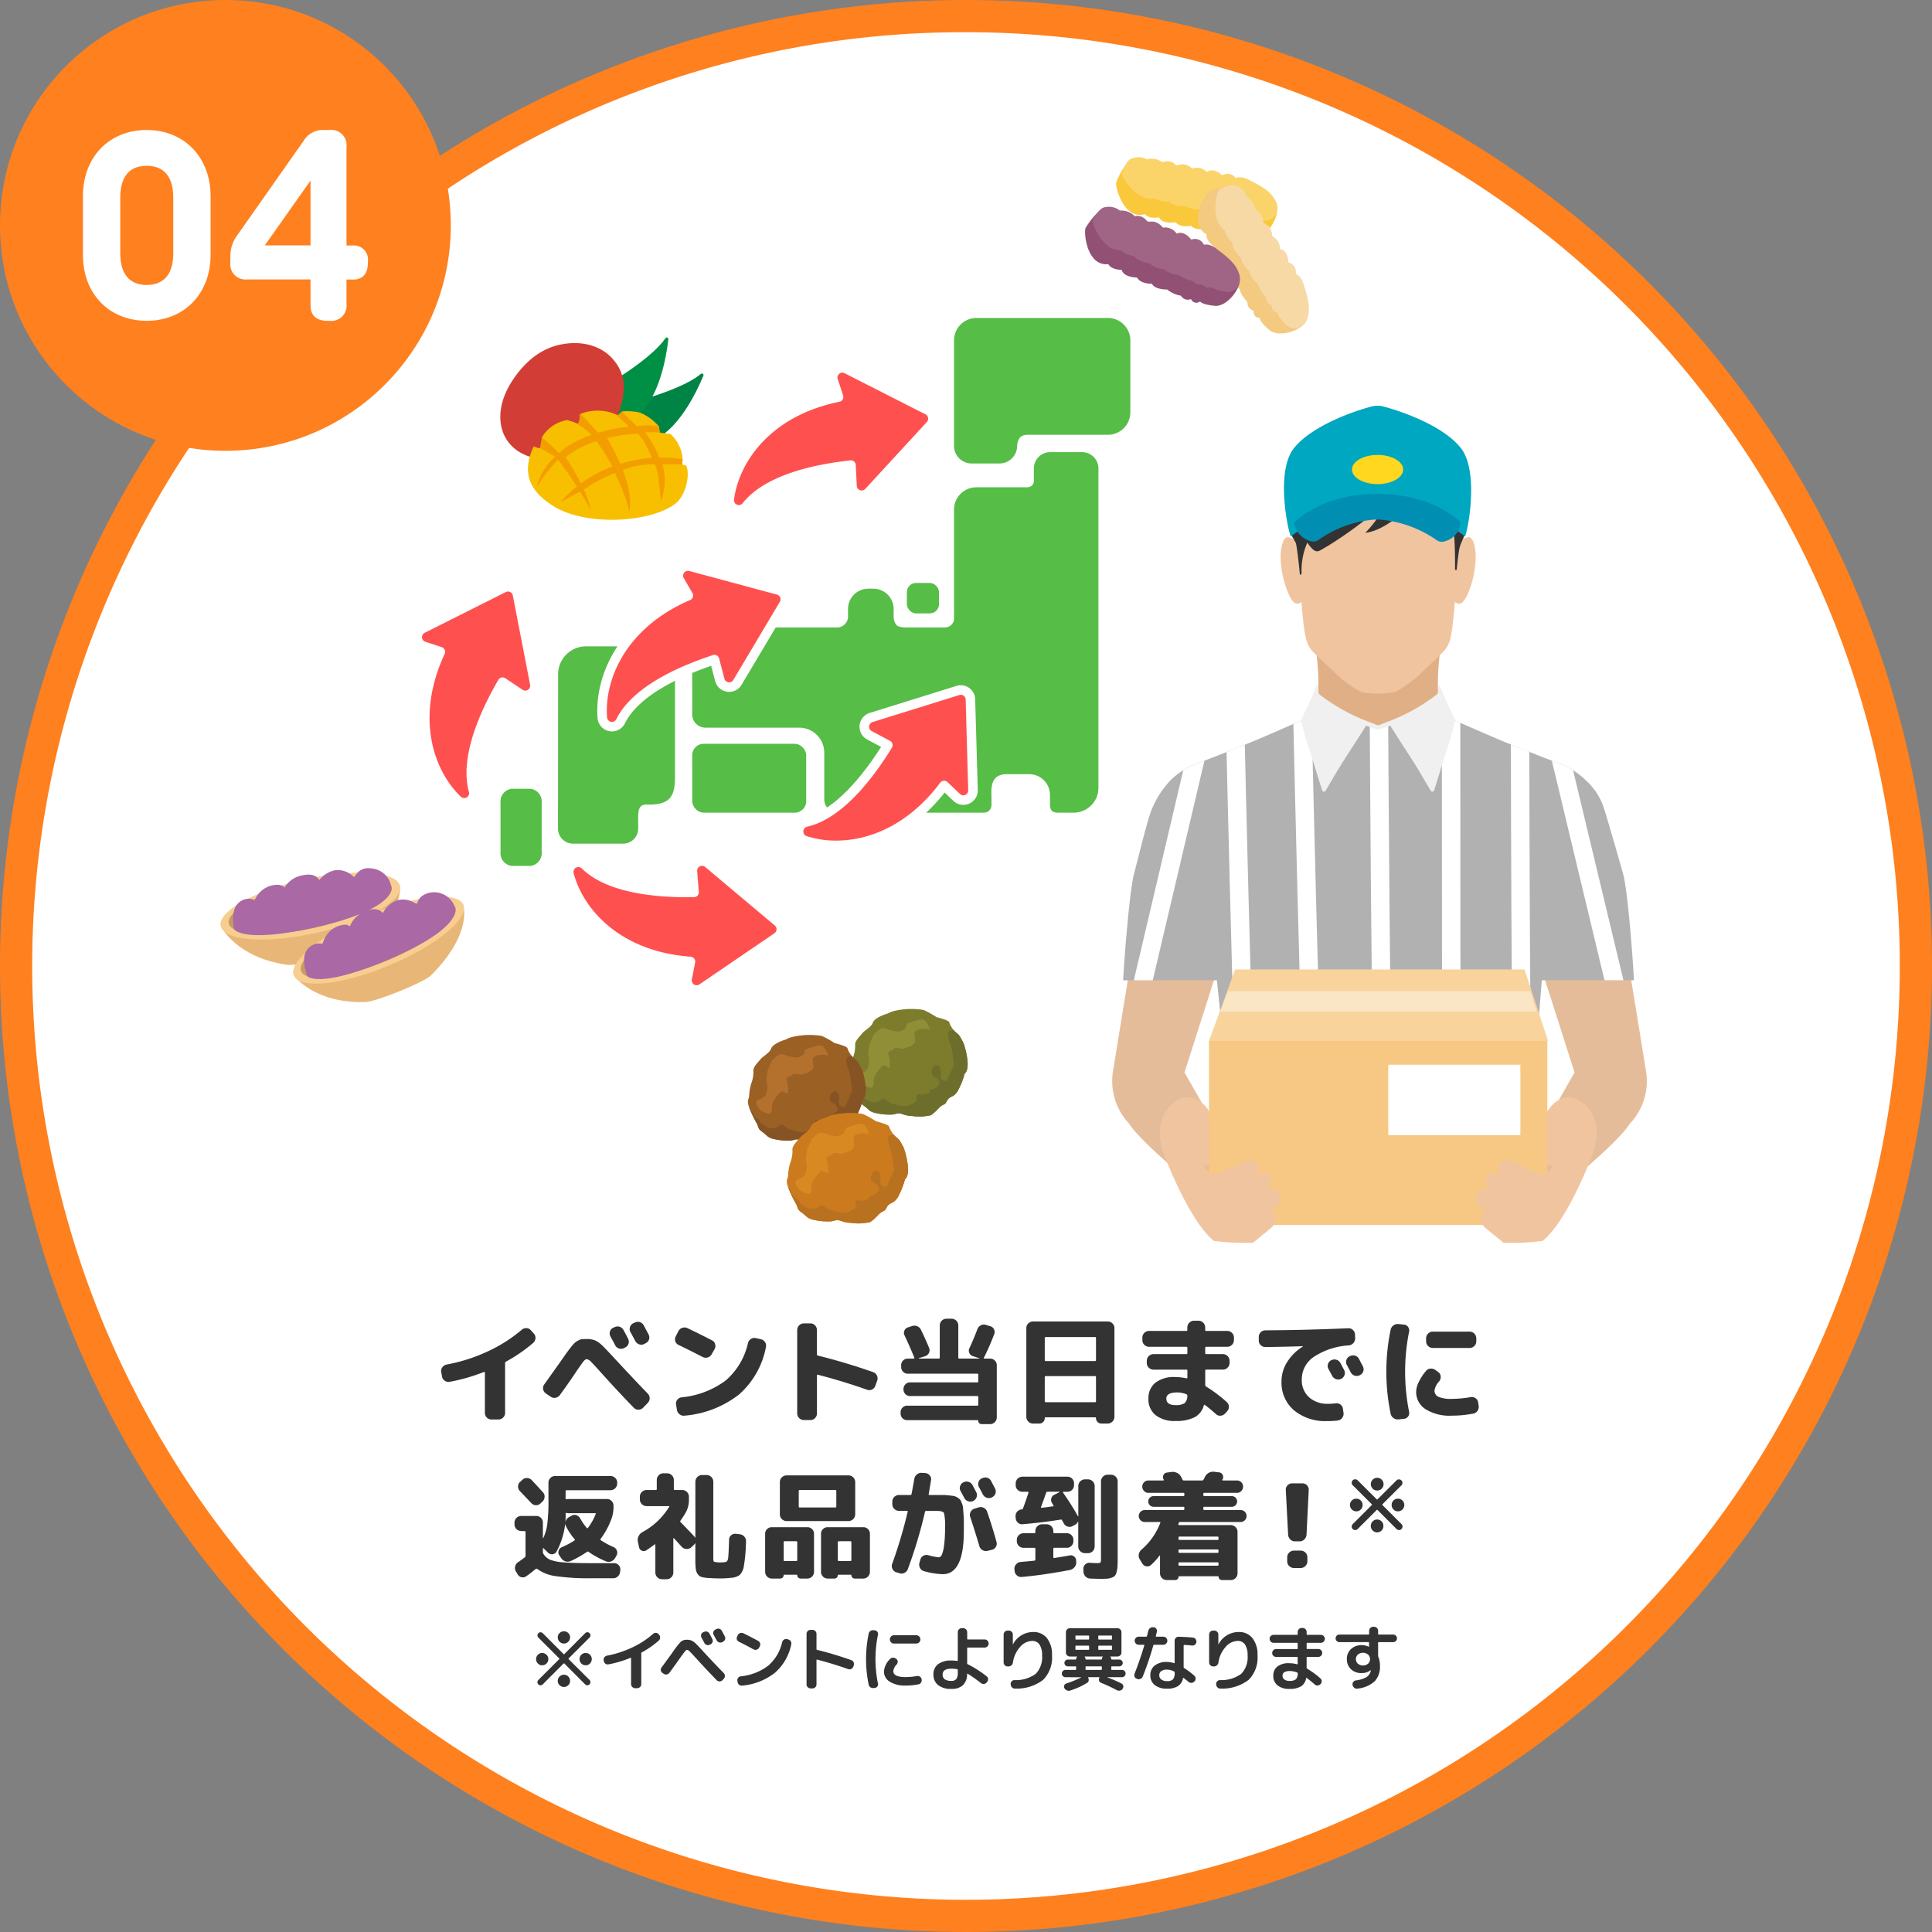 <svg id="レイヤー_1" data-name="レイヤー 1" xmlns="http://www.w3.org/2000/svg" xmlns:xlink="http://www.w3.org/1999/xlink" viewBox="0 0 300 300"><rect x="0" y="0" width="300" height="300" fill="#808080" stroke="none"/><defs><style>.cls-1,.cls-35{fill:none;}.cls-2{fill:#fff;}.cls-3{fill:#ff801e;}.cls-4{fill:#333;}.cls-5{fill:#e8b778;}.cls-6{fill:#f8ce90;}.cls-7{fill:#c59d62;}.cls-8{fill:#aa68a4;}.cls-9{fill:#fac83b;}.cls-10{fill:#fad469;}.cls-11{fill:#f4c980;}.cls-12{fill:#f7d9a6;}.cls-13{fill:#925075;}.cls-14{fill:#a06584;}.cls-15{fill:#008445;}.cls-16{fill:#009045;}.cls-17{fill:#d23e36;}.cls-18{fill:#f8bf00;}.cls-19{fill:#f29e00;}.cls-20{fill:#56bd47;}.cls-21{fill:#ff5050;}.cls-22{fill:#7d7c2d;}.cls-23{fill:#908f37;}.cls-24{fill:#6d6e2c;}.cls-25{fill:#9b6024;}.cls-26{fill:#b4702d;}.cls-27{fill:#865424;}.cls-28{fill:#cb7b1e;}.cls-29{fill:#d88921;}.cls-30{fill:#b8711f;}.cls-31{fill:#e5bc9a;}.cls-32{fill:#e1af86;}.cls-33{fill:#b1b1b1;}.cls-34{clip-path:url(#clip-path);}.cls-35{stroke:#fff;stroke-linecap:round;stroke-linejoin:round;stroke-width:2.86px;}.cls-36{fill:#f9d39c;}.cls-37{fill:#f7c883;}.cls-38{fill:#f1c4a0;}.cls-39{fill:#fae5c5;}.cls-40{fill:#f0f0f0;}.cls-41{fill:#00a7c0;}.cls-42{fill:#008fb3;}.cls-43{fill:#ffd71e;}</style><clipPath id="clip-path"><path class="cls-1" d="M174.4,152.222c.188-3.646,1.013-13.962,1.68-16.5.847-3.224,1.588-6.342,2.394-9.018a14.359,14.359,0,0,1,3.3-5.557,11.826,11.826,0,0,1,4.795-2.854c2.108-.805,4.617-1.8,7.08-2.794,1.822-.736,4.927-2.093,7.09-3.037.761-.333,1.4-.614,1.837-.8A22.42,22.42,0,0,1,214,113.02a22.424,22.424,0,0,1,11.414-1.361c.431.185,1.076.466,1.836.8,2.164.944,5.269,2.3,7.091,3.037,2.463.995,4.972,1.989,7.08,2.794a11.826,11.826,0,0,1,4.795,2.854,9.957,9.957,0,0,1,2.934,4.637c.805,2.676,1.946,6.543,2.891,9.938.706,2.531,1.492,12.858,1.681,16.5h-14.31l-2,24.966h-45.9l-2.548-24.966Z"/></clipPath></defs><circle class="cls-2" cx="150" cy="150" r="147.5"/><path class="cls-3" d="M150,5A145,145,0,0,1,252.531,252.531,145,145,0,1,1,47.47,47.469,144.051,144.051,0,0,1,150,5m0-5A150,150,0,1,0,300,150,150,150,0,0,0,150,0Z"/><circle class="cls-3" cx="35" cy="35" r="35"/><path class="cls-2" d="M12.877,39.588V30.454c0-6.048,4.053-10.269,9.912-10.269,5.795,0,9.911,4.221,9.911,10.269v9.134c0,6.027-4.116,10.227-9.911,10.227C16.93,49.815,12.877,45.615,12.877,39.588Zm14.028-.252v-8.63c0-3.78-1.891-4.956-4.116-4.956-2.268,0-4.116,1.176-4.116,4.977v8.588c0,3.759,1.911,4.935,4.116,4.935C24.972,44.25,26.905,43.074,26.905,39.336Z"/><path class="cls-2" d="M54.86,38.118a2.186,2.186,0,0,1,2.263,2.5v.252c0,1.6-.8,2.541-2.252,2.541H53.805v3.78a2.361,2.361,0,0,1-2.625,2.625h-.336c-1.7,0-2.625-.84-2.625-2.373V43.389H38.392a2.361,2.361,0,0,1-2.625-2.625v-.882a5.34,5.34,0,0,1,1.008-3.255L47.149,21.865a3.455,3.455,0,0,1,3.15-1.68h.881a2.361,2.361,0,0,1,2.625,2.625V38.118ZM48.219,38.1V28.039L41.122,38.1Z"/><path class="cls-4" d="M68.638,213.737l-.126-.683a.921.921,0,0,1,.179-.747,1.1,1.1,0,0,1,.666-.424,26.052,26.052,0,0,0,6.309-2.007,22.9,22.9,0,0,0,5.355-3.393,1.055,1.055,0,0,1,.738-.252.908.908,0,0,1,.684.343l.451.5a.96.96,0,0,1,.251.747,1.041,1.041,0,0,1-.36.711,24.413,24.413,0,0,1-4.212,2.9.267.267,0,0,0-.143.233v7.741a.959.959,0,0,1-.307.711,1,1,0,0,1-.72.3h-1.1a1.016,1.016,0,0,1-1.009-1.008v-6.264a.109.109,0,0,0-.045-.09.1.1,0,0,0-.1-.018,28.166,28.166,0,0,1-5.328,1.529.989.989,0,0,1-.764-.17A.973.973,0,0,1,68.638,213.737Z"/><path class="cls-4" d="M84.749,216.366a.99.99,0,0,1-.233-1.405q2.158-3.024,2.213-3.095.774-1.116,1.117-1.6t.792-1.054a6.27,6.27,0,0,1,.638-.729,2.953,2.953,0,0,1,.532-.341,1.572,1.572,0,0,1,.585-.2c.162-.011.392-.018.692-.018a3.359,3.359,0,0,1,1.323.217,3.769,3.769,0,0,1,1.035.719q.541.505,2,2.088,3.493,3.763,5.13,5.436a1.043,1.043,0,0,1,0,1.476l-.719.739a.977.977,0,0,1-.711.3,1,1,0,0,1-.711-.287q-2.556-2.628-5.166-5.545-1.116-1.24-1.513-1.629a1.088,1.088,0,0,0-.666-.386q-.216,0-.549.431t-1.2,1.71q-1.1,1.657-2.411,3.438a1.022,1.022,0,0,1-.676.414.963.963,0,0,1-.765-.179Zm10.674-10.278a1.025,1.025,0,0,1,1.387.432q.341.594.719,1.368a.982.982,0,0,1-.45,1.349l-.18.091a.973.973,0,0,1-.783.063,1.025,1.025,0,0,1-.6-.514q-.109-.233-.361-.684c-.168-.3-.288-.522-.36-.666a.967.967,0,0,1-.081-.764.893.893,0,0,1,.495-.585Zm4.536-.288q.5.936.756,1.422a.983.983,0,0,1-.449,1.349l-.235.126a1.013,1.013,0,0,1-.783.046,1.03,1.03,0,0,1-.6-.514l-.755-1.4a.923.923,0,0,1-.073-.756.987.987,0,0,1,.5-.594l.252-.108a1.024,1.024,0,0,1,1.386.432Z"/><path class="cls-4" d="M105.362,208.841a.961.961,0,0,1-.431-1.332l.414-.809a1.016,1.016,0,0,1,.6-.513,1.068,1.068,0,0,1,.8.044q1.852.883,3.8,1.891a.9.9,0,0,1,.5.593.993.993,0,0,1-.081.774l-.469.81a1.036,1.036,0,0,1-1.386.414Q107.234,209.741,105.362,208.841Zm12.781-.882a1.016,1.016,0,0,1,.648.441.969.969,0,0,1,.144.766,13.03,13.03,0,0,1-4.167,7.361,15.837,15.837,0,0,1-8.469,3.294,1.024,1.024,0,0,1-.775-.207,1.061,1.061,0,0,1-.414-.693l-.126-.828a.9.9,0,0,1,.181-.729.962.962,0,0,1,.666-.386,13.68,13.68,0,0,0,6.849-2.61,10.77,10.77,0,0,0,3.465-5.814,1.035,1.035,0,0,1,.459-.639.983.983,0,0,1,.764-.136Z"/><path class="cls-4" d="M124.815,220.505a1.044,1.044,0,0,1-1.026-1.026V206.52a1.045,1.045,0,0,1,1.026-1.026h1.026a.956.956,0,0,1,.711.306,1,1,0,0,1,.3.72V210.3a.185.185,0,0,0,.162.2q4.23,1.043,8.55,2.556a1.029,1.029,0,0,1,.648,1.314l-.288.81a1,1,0,0,1-.5.575.967.967,0,0,1-.756.055q-3.69-1.314-7.668-2.341c-.1-.024-.144.018-.144.126v5.886a1,1,0,0,1-.3.721.959.959,0,0,1-.711.305Z"/><path class="cls-4" d="M140.854,220.523a1.014,1.014,0,0,1-1.009-1.007v-.235a1.016,1.016,0,0,1,1.009-1.008h10.907c.095,0,.144-.053.144-.162v-1.17c0-.108-.049-.162-.144-.162H141.3a1.014,1.014,0,0,1-1.008-1.008v-.089a1.008,1.008,0,0,1,.3-.721.96.96,0,0,1,.711-.306h10.458a.127.127,0,0,0,.144-.143V213.45a.128.128,0,0,0-.144-.144H140.943a.956.956,0,0,1-.711-.306,1,1,0,0,1-.3-.721v-.305a1.014,1.014,0,0,1,1.007-1.009h.936a.108.108,0,0,0,.09-.045.1.1,0,0,0,.018-.1q-.756-1.834-1.53-3.473a.82.82,0,0,1-.018-.729.868.868,0,0,1,.54-.5l.612-.2a1.159,1.159,0,0,1,.828.018,1.047,1.047,0,0,1,.594.557q.684,1.405,1.26,2.809a.955.955,0,0,1-.594,1.277l-1.026.325a.135.135,0,0,0,.018.053h3.114c.1,0,.144-.053.144-.161v-5a1.045,1.045,0,0,1,1.026-1.026h.828a1.045,1.045,0,0,1,1.026,1.026v5c0,.108.047.161.144.161h3.114c.012,0,.018-.008.018-.027s-.006-.026-.018-.026l-1.008-.325a.861.861,0,0,1-.54-.5.837.837,0,0,1,.018-.737q.72-1.55,1.224-2.916a1.089,1.089,0,0,1,.522-.621.988.988,0,0,1,.792-.081l.666.2a.9.9,0,0,1,.6.476.921.921,0,0,1,.045.765,37.594,37.594,0,0,1-1.6,3.654q-.072.144.072.144h.9a1,1,0,0,1,.72.3.955.955,0,0,1,.306.711v8.135a1.044,1.044,0,0,1-1.026,1.026h-1.332a.522.522,0,0,1-.522-.522q0-.09-.072-.09Z"/><path class="cls-4" d="M160.394,221.045a1.045,1.045,0,0,1-1.026-1.025V206.214a.956.956,0,0,1,.306-.711,1,1,0,0,1,.72-.3h11.627a1,1,0,0,1,.721.3.96.96,0,0,1,.306.711V220.02a1.045,1.045,0,0,1-1.027,1.025h-1.007a.8.8,0,0,1-.585-.242.82.82,0,0,1-.243-.6.111.111,0,0,0-.126-.126h-7.705a.111.111,0,0,0-.126.126.82.82,0,0,1-.242.6.8.8,0,0,1-.585.242Zm1.835-13.283V211.2c0,.1.055.143.163.143h7.631c.109,0,.163-.047.163-.143v-3.438c0-.1-.054-.144-.163-.144h-7.631C162.284,207.618,162.229,207.666,162.229,207.762Zm0,6.084v3.743c0,.1.055.144.163.144h7.631c.109,0,.163-.047.163-.144v-3.743a.143.143,0,0,0-.163-.162h-7.631A.143.143,0,0,0,162.229,213.846Z"/><path class="cls-4" d="M178.412,209.129a1.044,1.044,0,0,1-1.026-1.025v-.415a1.045,1.045,0,0,1,1.026-1.025h5.814a.127.127,0,0,0,.144-.144v-.414a1.045,1.045,0,0,1,1.025-1.026h.721a1.045,1.045,0,0,1,1.026,1.026v.414a.127.127,0,0,0,.144.144h3.294a1.044,1.044,0,0,1,1.025,1.025v.415a1.042,1.042,0,0,1-1.025,1.025h-3.294c-.1,0-.144.055-.144.163v.828a.127.127,0,0,0,.144.144H189.9a1.044,1.044,0,0,1,1.027,1.026v.359a1.044,1.044,0,0,1-1.027,1.026h-2.609a.127.127,0,0,0-.144.144v2.25a.267.267,0,0,0,.144.235,22.658,22.658,0,0,1,3.186,2.393.974.974,0,0,1,.341.712.964.964,0,0,1-.269.729l-.324.36a1.033,1.033,0,0,1-.7.333.923.923,0,0,1-.72-.262q-1.044-.916-1.728-1.422c-.072-.047-.12-.023-.144.073a2.96,2.96,0,0,1-1.44,1.854,6.307,6.307,0,0,1-2.97.575,4.739,4.739,0,0,1-3.087-.908,3.133,3.133,0,0,1-1.107-2.566,3.052,3.052,0,0,1,1.053-2.447,4.722,4.722,0,0,1,3.141-.9,8.027,8.027,0,0,1,1.71.2c.1.025.144-.018.144-.126v-1.08a.128.128,0,0,0-.144-.144H179.1a1.044,1.044,0,0,1-1.026-1.026v-.359a1.044,1.044,0,0,1,1.026-1.026h5.13a.127.127,0,0,0,.144-.144v-.828c0-.108-.048-.163-.144-.163Zm4.1,9.055a2.484,2.484,0,0,0,1.431-.3,1.515,1.515,0,0,0,.423-1.179.2.2,0,0,0-.126-.2,4.023,4.023,0,0,0-1.422-.287q-1.71,0-1.71.953Q181.112,218.185,182.516,218.184Z"/><path class="cls-4" d="M196.508,209.166a1.035,1.035,0,0,1-.738-.289.943.943,0,0,1-.307-.719v-.576a1.016,1.016,0,0,1,1.009-1.008q6.478-.036,12.887-.324a.952.952,0,0,1,.72.27.985.985,0,0,1,.324.7l.018.575a1.021,1.021,0,0,1-.261.747,1.105,1.105,0,0,1-.711.37,11.074,11.074,0,0,0-5.48,1.809,4.207,4.207,0,0,0-1.827,3.465,3.557,3.557,0,0,0,1.125,2.78,4.268,4.268,0,0,0,2.978,1.017,9.173,9.173,0,0,0,1.152-.071,1,1,0,0,1,.748.189.93.93,0,0,1,.386.656l.09.631a1.047,1.047,0,0,1-.207.782.984.984,0,0,1-.692.406,12.315,12.315,0,0,1-1.62.089,7.636,7.636,0,0,1-5.175-1.673,5.671,5.671,0,0,1-1.936-4.518,5.6,5.6,0,0,1,.873-2.971,7.512,7.512,0,0,1,2.44-2.412c.011,0,.017-.011.017-.035s-.006-.018-.017-.018Q199.674,209.13,196.508,209.166Zm10.223,2.051a1.011,1.011,0,0,1,.792-.071.984.984,0,0,1,.612.5c.133.241.33.613.594,1.117a.97.97,0,0,1,.037.774.993.993,0,0,1-.523.576,1.011,1.011,0,0,1-.792.035,1.055,1.055,0,0,1-.594-.522q-.09-.162-.576-1.062a.923.923,0,0,1-.072-.755.992.992,0,0,1,.5-.595Zm4.285-.216q.593,1.134.611,1.17a.983.983,0,0,1-.45,1.35l-.054.037a1.058,1.058,0,0,1-1.386-.469q-.09-.178-.288-.558c-.132-.252-.234-.437-.305-.557a.986.986,0,0,1-.082-.774.905.905,0,0,1,.5-.595l.053-.018a1.048,1.048,0,0,1,.792-.081A.964.964,0,0,1,211.016,211Z"/><path class="cls-4" d="M217.179,220.4a1.1,1.1,0,0,1-.792-.2,1.072,1.072,0,0,1-.45-.684,32.166,32.166,0,0,1,0-13.033,1.07,1.07,0,0,1,.45-.683,1.1,1.1,0,0,1,.792-.2l.845.09a.831.831,0,0,1,.631.369.913.913,0,0,1,.144.747,31.625,31.625,0,0,0,0,12.383.912.912,0,0,1-.144.747.835.835,0,0,1-.631.37Zm8.225-.576a7.047,7.047,0,0,1-4.05-1.008A3.143,3.143,0,0,1,219.9,216.1a3.643,3.643,0,0,1,.415-1.521,7.929,7.929,0,0,1,1.133-1.72.934.934,0,0,1,.712-.341,1.137,1.137,0,0,1,.782.252l.415.305a.885.885,0,0,1,.351.666,1.059,1.059,0,0,1-.225.739,2.762,2.762,0,0,0-.738,1.44,1.031,1.031,0,0,0,.63.98,4.834,4.834,0,0,0,2.033.315,17.519,17.519,0,0,0,2.952-.27.993.993,0,0,1,.756.163.945.945,0,0,1,.414.647l.073.522a1.059,1.059,0,0,1-.171.792.963.963,0,0,1-.658.433A17.369,17.369,0,0,1,225.4,219.821Zm2.809-13.05a1.045,1.045,0,0,1,1.025,1.026v.487a1.045,1.045,0,0,1-1.025,1.026h-5.742a1.049,1.049,0,0,1-1.027-1.026V207.8a1.049,1.049,0,0,1,1.027-1.026Z"/><path class="cls-4" d="M80.915,237.737a1.042,1.042,0,0,1-1.025-1.026v-.288a1.045,1.045,0,0,1,1.025-1.026h2.376A.957.957,0,0,1,84,235.7a1,1,0,0,1,.3.719v2.358a.043.043,0,0,0,.027.046.039.039,0,0,0,.045-.01,7.776,7.776,0,0,0,.621-2.232,28.8,28.8,0,0,0,.171-3.618v-2.754a.959.959,0,0,1,.306-.711,1,1,0,0,1,.72-.3h8.623a1,1,0,0,1,.719.3.959.959,0,0,1,.306.711v.162a1.044,1.044,0,0,1-1.025,1.026H87.989a.144.144,0,0,0-.162.162v1.152c0,.085.048.115.144.091a1.549,1.549,0,0,1,.288-.036h5.994a.956.956,0,0,1,.711.306,1,1,0,0,1,.3.719v.144a5.366,5.366,0,0,1-.342,1.98,12.192,12.192,0,0,1-1.656,3.042c-.06.084-.054.151.018.2a12.724,12.724,0,0,0,2,1.079.935.935,0,0,1,.5.54.884.884,0,0,1-.036.739l-.216.378a1.194,1.194,0,0,1-.63.558,1.046,1.046,0,0,1-.828-.018,13.361,13.361,0,0,1-2.7-1.477.192.192,0,0,0-.234.019,16.081,16.081,0,0,1-2.52,1.421,1.138,1.138,0,0,1-.819.055,1.2,1.2,0,0,1-.656-.5l-.307-.469a.786.786,0,0,1-.081-.719.838.838,0,0,1,.5-.523A12.507,12.507,0,0,0,89.2,239.2a.113.113,0,0,0,.018-.2,10.05,10.05,0,0,1-1.332-2,.986.986,0,0,1-.054-.8,1.129,1.129,0,0,1,.523-.621l.431-.235a.873.873,0,0,1,.739-.063,1.117,1.117,0,0,1,.575.513,9.283,9.283,0,0,0,1.009,1.458c.071.073.137.066.2-.018a9.205,9.205,0,0,0,1.188-2.124c.048-.095.018-.144-.09-.144h-4.14a1.533,1.533,0,0,1-.288-.035q-.144-.036-.144.09a11.957,11.957,0,0,1-1.422,5.921.83.83,0,0,1-1.3.163l-.576-.559-.143-.144a.082.082,0,0,0-.055-.018.032.032,0,0,0-.036.036v.595a.527.527,0,0,0,.091.287,2.323,2.323,0,0,0,1.025.891,7.038,7.038,0,0,0,2.07.406q1.44.126,4.32.126h3.546a.937.937,0,0,1,.7.3.922.922,0,0,1,.27.71l-.036.307a1.114,1.114,0,0,1-.342.729,1.024,1.024,0,0,1-.738.3H91.841a35.347,35.347,0,0,1-5.5-.324,6.216,6.216,0,0,1-2.906-1.115.193.193,0,0,0-.235-.019q-.72.612-1.494,1.152a.885.885,0,0,1-.728.144.931.931,0,0,1-.6-.449l-.27-.451a1,1,0,0,1-.117-.773,1.1,1.1,0,0,1,.459-.666q.468-.308,1.027-.738a.3.3,0,0,0,.126-.253v-3.69c0-.095-.055-.144-.163-.144Zm.2-7.956a.979.979,0,0,1,.739-.269,1,1,0,0,1,.719.323q.576.613,1.728,1.873a.95.95,0,0,1,.262.737,1.053,1.053,0,0,1-.333.721l-.307.288a.954.954,0,0,1-.72.27.987.987,0,0,1-.7-.325q-.576-.611-1.782-1.872a.981.981,0,0,1-.279-.719.96.96,0,0,1,.315-.7Z"/><path class="cls-4" d="M99.229,240.257l-.179-.863a1.3,1.3,0,0,1,.1-.837,1.446,1.446,0,0,1,.585-.64,11.008,11.008,0,0,0,4.177-3.941c.048-.073.018-.108-.091-.108h-3.437a1.047,1.047,0,0,1-1.027-1.027v-.449a1.045,1.045,0,0,1,1.027-1.026h1.439c.109,0,.162-.048.162-.144V229.8a1,1,0,0,1,.3-.719.953.953,0,0,1,.711-.307h.612a1.047,1.047,0,0,1,1.026,1.026v1.423q0,.144.162.144h1.151a1.044,1.044,0,0,1,1.027,1.026v.449a4.026,4.026,0,0,1-.45,1.945,15.815,15.815,0,0,1-.865,1.349.146.146,0,0,0,.019.217q1.474,1.511,2.1,2.195a.746.746,0,0,1,.145.2.05.05,0,0,0,.036.018c.012,0,.018-.013.018-.036v-8.659A1.047,1.047,0,0,1,109,229.043h.737a1.047,1.047,0,0,1,1.027,1.026v11.755a2.185,2.185,0,0,0,.044.6c.031.067.135.112.316.136a4.519,4.519,0,0,0,.737.054,4.637,4.637,0,0,0,.721-.054c.252-.024.407-.2.468-.514s.114-1.317.162-3a.881.881,0,0,1,.324-.656.943.943,0,0,1,.72-.226l.612.073a1.1,1.1,0,0,1,.711.368,1.027,1.027,0,0,1,.261.747,25.924,25.924,0,0,1-.316,3.718,2.643,2.643,0,0,1-.638,1.475,2.6,2.6,0,0,1-1.386.459,13.051,13.051,0,0,1-1.639.091q-.882,0-1.637-.055a6.6,6.6,0,0,1-1.188-.134,1.2,1.2,0,0,1-.657-.424,1.674,1.674,0,0,1-.333-.837,11.459,11.459,0,0,1-.072-1.484v-2.484q0-.018-.027-.018a.065.065,0,0,0-.046.018,1.26,1.26,0,0,1-.233.288l-.36.323a.986.986,0,0,1-.748.234,1.065,1.065,0,0,1-.71-.341l-.558-.622q-.4-.44-.63-.692c-.013-.024-.033-.03-.063-.018s-.045.03-.045.054V244.2a1.047,1.047,0,0,1-1.026,1.026h-.738a1.047,1.047,0,0,1-1.026-1.026v-4.321c0-.095-.042-.113-.126-.053q-.63.484-1.3.918a.7.7,0,0,1-.675.045A.739.739,0,0,1,99.229,240.257Z"/><path class="cls-4" d="M119.836,245.118a1.044,1.044,0,0,1-1.025-1.027v-5.94a.957.957,0,0,1,.3-.711,1,1,0,0,1,.72-.3h5.544a1.007,1.007,0,0,1,.721.3.96.96,0,0,1,.305.711v5.94a1.044,1.044,0,0,1-1.026,1.027h-1.062a.524.524,0,0,1-.522-.522.064.064,0,0,0-.071-.073h-1.962a.064.064,0,0,0-.073.073.524.524,0,0,1-.522.522Zm12.96-9.954a1.045,1.045,0,0,1-1.026,1.025h-9.648a1.044,1.044,0,0,1-1.025-1.025v-5.04a1.042,1.042,0,0,1,1.025-1.026h9.648a1.044,1.044,0,0,1,1.026,1.026Zm-11.106,4.319v2.772a.127.127,0,0,0,.144.144h1.8c.108,0,.162-.047.162-.144v-2.772a.143.143,0,0,0-.162-.162h-1.8Q121.69,239.321,121.69,239.483Zm8.172-5.562v-2.412c0-.095-.053-.143-.162-.143h-5.508c-.108,0-.162.048-.162.143v2.412a.143.143,0,0,0,.162.162H129.7A.143.143,0,0,0,129.862,233.921Zm5.22,10.17a1.045,1.045,0,0,1-1.026,1.027h-1.331a.524.524,0,0,1-.523-.522.064.064,0,0,0-.072-.073h-1.962a.064.064,0,0,0-.072.073.524.524,0,0,1-.522.522h-1.062a1.045,1.045,0,0,1-1.026-1.027v-5.94a.958.958,0,0,1,.306-.711,1,1,0,0,1,.72-.3h5.544a1,1,0,0,1,.72.3.958.958,0,0,1,.306.711Zm-2.88-1.836v-2.772c0-.108-.048-.162-.143-.162h-1.8a.143.143,0,0,0-.162.162v2.772c0,.1.054.144.162.144h1.8A.127.127,0,0,0,132.2,242.255Z"/><path class="cls-4" d="M139.15,244.127a.921.921,0,0,1-.576-.513.986.986,0,0,1-.036-.782,75.012,75.012,0,0,0,2.412-8.1q.038-.126-.126-.126h-1.242a1.044,1.044,0,0,1-1.025-1.025v-.414a1.042,1.042,0,0,1,1.025-1.026h1.782a.177.177,0,0,0,.18-.162q.054-.234.433-2.34a1.086,1.086,0,0,1,.414-.7,1.057,1.057,0,0,1,.773-.234l.523.035a.969.969,0,0,1,.683.361.838.838,0,0,1,.2.719q-.108.739-.36,2.179-.035.144.126.144h2.143a7.8,7.8,0,0,1,.918.063c.347.042.6.074.747.1a2.1,2.1,0,0,1,.954.568,2.863,2.863,0,0,1,.26.54,2.32,2.32,0,0,1,.18.693c.012.191.036.51.072.954s.054.84.054,1.188v1.511q0,6.68-3.275,6.679a11.99,11.99,0,0,1-2.9-.469.953.953,0,0,1-.621-.486,1.077,1.077,0,0,1-.1-.81l.143-.5a.938.938,0,0,1,.469-.595,1.019,1.019,0,0,1,.773-.09,7.859,7.859,0,0,0,1.638.325q.252,0,.45-.388a5.237,5.237,0,0,0,.352-1.439,19.369,19.369,0,0,0,.152-2.673,8.914,8.914,0,0,0-.162-2.368c-.107-.221-.492-.333-1.151-.333h-1.6a.181.181,0,0,0-.2.145,72.281,72.281,0,0,1-2.664,8.892,1.026,1.026,0,0,1-.532.585,1,1,0,0,1-.8.044Zm10.008-12.6a.925.925,0,0,1-.072-.756.987.987,0,0,1,.5-.593h.017a1.007,1.007,0,0,1,.792-.073.993.993,0,0,1,.613.5q.2.361.593,1.117a.966.966,0,0,1,.037.774.993.993,0,0,1-.523.576,1.007,1.007,0,0,1-.792.035,1.055,1.055,0,0,1-.594-.522Q149.644,232.427,149.158,231.527Zm2.809,2.538a1.059,1.059,0,0,1,1.313.666q.81,2.341,1.458,4.7a.968.968,0,0,1-.108.774.926.926,0,0,1-.611.449l-.685.162a1.055,1.055,0,0,1-.773-.116,1.034,1.034,0,0,1-.487-.621q-.593-2.034-1.422-4.536a.991.991,0,0,1,.064-.774.953.953,0,0,1,.585-.5Zm.647-2.016q-.09-.179-.288-.557c-.132-.253-.233-.438-.306-.558a.99.99,0,0,1-.081-.774.905.905,0,0,1,.5-.595l.053-.018a1.048,1.048,0,0,1,.792-.081.962.962,0,0,1,.613.5q.593,1.134.611,1.17a.984.984,0,0,1-.449,1.35l-.055.037a1.062,1.062,0,0,1-1.386-.469Z"/><path class="cls-4" d="M157.55,243.947l-.036-.305a1.014,1.014,0,0,1,.27-.739,1.039,1.039,0,0,1,.7-.36q.63-.054,2.124-.2a.176.176,0,0,0,.162-.18v-1.674q0-.144-.162-.144h-1.692a1.045,1.045,0,0,1-1.026-1.027v-.216a1.044,1.044,0,0,1,1.026-1.025h1.692a.144.144,0,0,0,.162-.163v-.2a1.047,1.047,0,0,1,1.026-1.027h.738a1.047,1.047,0,0,1,1.026,1.027v.2a.144.144,0,0,0,.162.163h1.944a.959.959,0,0,1,.711.3,1,1,0,0,1,.3.72v.216a1,1,0,0,1-.3.721.956.956,0,0,1-.711.306h-1.944q-.162,0-.162.144v1.314q0,.162.162.126,1.584-.252,2.376-.4a.823.823,0,0,1,.7.179.8.8,0,0,1,.306.648l.018.235a1.156,1.156,0,0,1-.288.782,1.274,1.274,0,0,1-.72.424q-4.194.792-7.47,1.079a.966.966,0,0,1-.738-.242A1,1,0,0,1,157.55,243.947Zm10.908-2.772a1.044,1.044,0,0,1-1.026-1.026V236.3q0-.052-.054,0a.991.991,0,0,1-.45.469l-.378.2a.94.94,0,0,1-.765.073,1,1,0,0,1-.6-.487,1.689,1.689,0,0,0-.126-.234,1.532,1.532,0,0,1-.126-.233.167.167,0,0,0-.216-.126q-2.97.468-5.94.719a.9.9,0,0,1-.72-.242,1.027,1.027,0,0,1-.342-.694l-.018-.305a.97.97,0,0,1,.261-.721,1.03,1.03,0,0,1,.693-.341.2.2,0,0,0,.2-.144q.306-.81.846-2.431.036-.162-.108-.162h-.846a.992.992,0,0,1-.719-.3.947.947,0,0,1-.307-.711v-.306a1.049,1.049,0,0,1,1.026-1.026h7.02a.953.953,0,0,1,.711.307,1,1,0,0,1,.3.719v.306a1.014,1.014,0,0,1-1.008,1.008h-.63a.077.077,0,0,0-.063.046.081.081,0,0,0-.009.081q1.242,1.764,2.286,3.617l.018.037a.133.133,0,0,1,.018.054.078.078,0,0,0,.054-.018v-4.717a1.047,1.047,0,0,1,1.026-1.026h.486a1.047,1.047,0,0,1,1.026,1.026v9.414a1.044,1.044,0,0,1-1.026,1.026Zm-3.96-9.467a.061.061,0,0,0,.018-.045c0-.018-.012-.028-.036-.028h-1.836q-.126,0-.2.162-.324.936-.792,2.2-.036.126.09.126.252-.018.549-.055t.657-.089c.24-.037.426-.06.558-.073.1-.024.12-.071.072-.144a1.764,1.764,0,0,0-.108-.179,1.759,1.759,0,0,1-.108-.181.9.9,0,0,1-.117-.729.838.838,0,0,1,.459-.566Zm4.788,13.41a1.041,1.041,0,0,1-.729-.325,1.09,1.09,0,0,1-.315-.737l-.018-.414a.926.926,0,0,1,.972-.973c.575.037.96.055,1.152.055.3,0,.477-.034.531-.1a1.383,1.383,0,0,0,.081-.64V230.016a1.045,1.045,0,0,1,1.026-1.027h.54a1.045,1.045,0,0,1,1.026,1.027V241.9q0,.828-.027,1.3a4.542,4.542,0,0,1-.135.883,1.569,1.569,0,0,1-.252.585,1.21,1.21,0,0,1-.5.305,2.487,2.487,0,0,1-.729.162c-.252.019-.606.027-1.062.027C170.336,245.153,169.813,245.142,169.286,245.118Z"/><path class="cls-4" d="M177.226,240.653a10.474,10.474,0,0,0,2.952-4.194q.036-.126-.108-.126h-2.322a.869.869,0,0,1-.648-.278.916.916,0,0,1-.27-.658.924.924,0,0,1,.918-.918h6.012c.095,0,.144-.054.144-.162v-.2a.127.127,0,0,0-.144-.144H179.1a.829.829,0,0,1,0-1.657h4.662c.095,0,.144-.053.144-.161v-.2a.128.128,0,0,0-.144-.144h-5.436a.905.905,0,0,1-.676-.288.953.953,0,0,1-.278-.684.949.949,0,0,1,.954-.953h2.3a.089.089,0,0,0,.081-.045.06.06,0,0,0-.009-.081v-.018a.048.048,0,0,1-.018-.037.672.672,0,0,1-.018-.656.657.657,0,0,1,.522-.387l.666-.09a1.514,1.514,0,0,1,.891.126,1.369,1.369,0,0,1,.639.593,4.076,4.076,0,0,1,.234.451.222.222,0,0,0,.234.144h2.826a.211.211,0,0,0,.216-.144c.024-.048.06-.118.108-.207s.084-.16.107-.207a1.406,1.406,0,0,1,1.441-.792l.738.089a.673.673,0,0,1,.558.37.7.7,0,0,1,.017.674.059.059,0,0,0-.017.036.052.052,0,0,1-.018.037c-.049.1-.018.144.09.144h2.16a.949.949,0,0,1,.953.953.949.949,0,0,1-.278.684.9.9,0,0,1-.675.288H187a.128.128,0,0,0-.145.144v.2c0,.108.048.161.145.161h4.3a.829.829,0,0,1,0,1.657H187a.127.127,0,0,0-.145.144v.2c0,.108.048.162.145.162h5.651a.922.922,0,0,1,.918.918.919.919,0,0,1-.269.658.871.871,0,0,1-.649.278h-9.413a.18.18,0,0,0-.2.145.3.3,0,0,1-.019.089.562.562,0,0,1-.035.091c-.024.108.012.161.108.161h8.046a1.047,1.047,0,0,1,1.026,1.027v6.48a1.049,1.049,0,0,1-1.026,1.026h-1.4a.522.522,0,0,1-.521-.522.064.064,0,0,0-.072-.073h-6.066a.064.064,0,0,0-.072.073.522.522,0,0,1-.523.522h-1.332a1.047,1.047,0,0,1-1.025-1.026v-2.737a.047.047,0,0,0-.09-.018,9.488,9.488,0,0,1-1.314,1.441.832.832,0,0,1-.711.206.841.841,0,0,1-.621-.423l-.4-.648a1.061,1.061,0,0,1-.162-.783A1.2,1.2,0,0,1,177.226,240.653ZM183,238.764v.215a.127.127,0,0,0,.143.145h5.922a.128.128,0,0,0,.145-.145v-.215c0-.109-.048-.162-.145-.162h-5.922C183.052,238.6,183,238.655,183,238.764Zm0,2v.216a.127.127,0,0,0,.143.144h5.922a.128.128,0,0,0,.145-.144v-.216c0-.109-.048-.162-.145-.162h-5.922C183.052,240.6,183,240.653,183,240.762Zm0,1.98v.216c0,.107.048.162.143.162h5.922c.1,0,.145-.055.145-.162v-.216a.128.128,0,0,0-.145-.144h-5.922A.127.127,0,0,0,183,242.742Z"/><path class="cls-4" d="M201.082,239.339a.987.987,0,0,1-.729-.3,1.122,1.122,0,0,1-.333-.729l-.36-6.947a.943.943,0,0,1,.27-.72.922.922,0,0,1,.7-.307h1.62a.927.927,0,0,1,.7.307.958.958,0,0,1,.27.72l-.342,6.947a1.117,1.117,0,0,1-.342.729,1.017,1.017,0,0,1-.738.3Zm.9,1.44a1.045,1.045,0,0,1,1.027,1.027v.648a1.045,1.045,0,0,1-1.027,1.025H200.9a1.045,1.045,0,0,1-1.025-1.025v-.648a1.045,1.045,0,0,1,1.025-1.027Z"/><path class="cls-4" d="M209.908,233a.959.959,0,0,1,.7-.283.968.968,0,0,1,.977.976.959.959,0,0,1-.284.7.935.935,0,0,1-.693.289.987.987,0,0,1-.986-.987A.932.932,0,0,1,209.908,233Zm7.875,4.046a.542.542,0,0,1-.923.383l-2.96-2.959a.079.079,0,0,0-.126,0l-2.959,2.959a.541.541,0,0,1-.765-.766l2.959-2.959a.079.079,0,0,0,0-.126l-2.959-2.949a.541.541,0,0,1,.765-.766l2.959,2.948a.079.079,0,0,0,.126,0l2.96-2.948a.542.542,0,0,1,.766.766l-2.959,2.949a.079.079,0,0,0,0,.126l2.959,2.959A.52.52,0,0,1,217.783,237.05Zm-4.638-7.278a.989.989,0,1,1-.283.693A.941.941,0,0,1,213.145,229.772Zm0,6.47a.974.974,0,0,1,1.385,0,.954.954,0,0,1,.283.7.976.976,0,1,1-1.951,0A.958.958,0,0,1,213.145,236.242ZM216.377,233a.942.942,0,0,1,.693-.283.96.96,0,0,1,.7.283.936.936,0,0,1,.289.693.987.987,0,0,1-.987.987.936.936,0,0,1-.693-.289.958.958,0,0,1-.283-.7A.942.942,0,0,1,216.377,233Z"/><path class="cls-5" d="M62.1,137.606s.743,4.569-6.8,9.879c-1.3.915-9.178,2.567-10.806,2.323-7.944-1.189-10.194-5.981-10.194-5.981-.511-2.284,5.3-5.528,12.976-7.246S61.593,135.322,62.1,137.606Z"/><path class="cls-6" d="M62.1,137.606c.512,2.284-5.3,5.528-12.975,7.246s-14.316,1.259-14.827-1.025,5.3-5.528,12.976-7.246S61.593,135.322,62.1,137.606Z"/><path class="cls-7" d="M60.813,137.727c.432,1.93-4.879,4.762-11.863,6.325s-13,1.264-13.428-.666,4.88-4.762,11.864-6.325S60.381,135.8,60.813,137.727Z"/><path class="cls-8" d="M36.334,144.268s-.623-2.914.692-4.048a2.257,2.257,0,0,1,2.532-.455,3.881,3.881,0,0,1,2.523-2.245c1.814-.406,2.088.317,2.088.317a4.073,4.073,0,0,1,2.821-1.92c2.134-.478,2.581.767,2.581.767a4.126,4.126,0,0,1,2.4-1.545,3.393,3.393,0,0,1,3.062,1.163,2.266,2.266,0,0,1,2.53-1.462,3.4,3.4,0,0,1,3.21,2.951s1,3.336-12.022,6.249C37.6,146.536,36.334,144.268,36.334,144.268Z"/><path class="cls-5" d="M71.937,140.512s1.529,4.369-4.973,10.916c-1.119,1.127-8.589,4.13-10.234,4.175-8.03.217-11.082-4.109-11.082-4.109-.9-2.16,4.252-6.369,11.511-9.4S71.034,138.353,71.937,140.512Z"/><path class="cls-6" d="M71.937,140.512c.9,2.16-4.252,6.369-11.511,9.4s-13.875,3.74-14.778,1.58,4.252-6.369,11.511-9.4S71.034,138.353,71.937,140.512Z"/><path class="cls-7" d="M70.686,140.857c.762,1.825-3.972,5.541-10.576,8.3s-12.574,3.515-13.337,1.69,3.972-5.541,10.576-8.3S69.924,139.032,70.686,140.857Z"/><path class="cls-8" d="M47.725,151.574s-1.122-2.76-.024-4.107a2.256,2.256,0,0,1,2.413-.89,3.88,3.88,0,0,1,2.091-2.652c1.716-.716,2.113-.053,2.113-.053a4.072,4.072,0,0,1,2.441-2.382c2.018-.843,2.676.3,2.676.3a4.131,4.131,0,0,1,2.093-1.941,3.4,3.4,0,0,1,3.218.611s.108-1.586,2.236-1.882a3.4,3.4,0,0,1,3.675,2.345s1.567,3.11-10.745,8.253C49.367,153.586,47.725,151.574,47.725,151.574Z"/><path class="cls-9" d="M173.348,28.249s1.132-2.917,2.334-3.36a5.625,5.625,0,0,1,2.778.78,1.857,1.857,0,0,1,2.2.508,1.427,1.427,0,0,1,2.056.534c.465.067,1.3-1.139,2.468.309a2.074,2.074,0,0,1,2.52.6s.751-1.266,1.969.474c0,0,1.681-1.132,2.348.481,0,0,.684-.8,1.977.1s4.322,1.362,4.352,3.663c.025,1.8-1.625,4.362-3.283,4.36,0,0-1.779.169-2.236-.276a.892.892,0,0,1-1.453-.115,1.216,1.216,0,0,1-1.625-.235,4.481,4.481,0,0,1-2.287-.567s-1.812.4-2.494-.455c0,0-1.666.375-2.433-.541,0,0-2.045.368-2.547-.747,0,0-1.606.289-2.2-.508a2.573,2.573,0,0,1-2.606-.661C173.84,31.4,173.135,28.739,173.348,28.249Z"/><path class="cls-10" d="M174.228,26.916s.53-2.064,1.582-2.321a2.783,2.783,0,0,1,2.281.143,2.887,2.887,0,0,1,2.436.467,1.747,1.747,0,0,1,2.078.441c.449.073,1.162-.6,2.527.514a2.2,2.2,0,0,1,2.263.537s.926-.807,2.395.526a1.512,1.512,0,0,1,2.078.441s.682-.45,2.067.274,3.4,1.617,4.137,3.293-.238,3.1-1.8,3.013a5.705,5.705,0,0,1-2.158-.322s-.5.547-1.392-.162a1.475,1.475,0,0,1-1.576-.259,6.252,6.252,0,0,1-2.262-.538,3.909,3.909,0,0,1-2.436-.466,3.719,3.719,0,0,1-2.4-.526s-1.859.157-2.538-.682a3.536,3.536,0,0,1-2.17-.489,3.4,3.4,0,0,1-2.58-.623C175.273,29.238,174.117,27.261,174.228,26.916Z"/><path class="cls-11" d="M187.823,29.708s2.877-1.23,4.034-.681a5.634,5.634,0,0,1,1.385,2.532,1.857,1.857,0,0,1,1.176,1.929s1.311.2,1.056,1.843c.277.379,1.725.134,1.505,1.98a2.076,2.076,0,0,1,1.332,2.222s1.431-.348,1.038,1.739c0,0,1.984.41,1.3,2.015,0,0,1.052-.071,1.313,1.48s2.05,4.043.426,5.673c-1.273,1.279-4.255,1.888-5.413.7,0,0-1.365-1.153-1.366-1.791,0,0-1.052.071-.934-1.119a1.215,1.215,0,0,1-.968-1.325s-1.158-1.188-1.194-2.033c0,0-1.554-1.014-1.419-2.1,0,0-1.433-.928-1.315-2.118,0,0-1.692-1.2-1.246-2.342,0,0-1.33-.946-1.177-1.929A2.574,2.574,0,0,1,186,34.057C185.914,32.264,187.323,29.9,187.823,29.708Z"/><path class="cls-12" d="M189.391,29.405s1.847-1.063,2.766-.491a2.779,2.779,0,0,1,1.492,1.73,2.887,2.887,0,0,1,1.37,2.068s1.042.234,1.138,1.793c.261.373,1.243.409,1.4,2.167a2.2,2.2,0,0,1,1.2,1.994s1.224.1,1.3,2.08a1.51,1.51,0,0,1,1.138,1.793s.8.173,1.25,1.668,1.223,3.564.539,5.262-2.386,2-3.415.817a5.72,5.72,0,0,1-1.279-1.768s-.74.026-.858-1.108a1.476,1.476,0,0,1-.916-1.308,6.272,6.272,0,0,1-1.2-1.993,3.913,3.913,0,0,1-1.37-2.067,3.721,3.721,0,0,1-1.3-2.08s-1.413-1.22-1.288-2.292a3.542,3.542,0,0,1-1.167-1.893,3.406,3.406,0,0,1-1.359-2.28C188.462,31.777,189.067,29.568,189.391,29.405Z"/><path class="cls-13" d="M168.611,35.309s1.631-2.67,2.893-2.892a5.631,5.631,0,0,1,2.6,1.26,1.857,1.857,0,0,1,2.077.89s1.186-.594,1.928.89c.445.148,1.484-.89,2.374.741a2.076,2.076,0,0,1,2.374,1.039s.963-1.113,1.854.815c0,0,1.854-.816,2.225.89,0,0,.816-.668,1.928.444s4.013,2.107,3.636,4.376c-.3,1.78-2.373,4.005-4,3.709,0,0-1.781-.148-2.151-.667a.893.893,0,0,1-1.409-.371,1.216,1.216,0,0,1-1.558-.519,4.481,4.481,0,0,1-2.151-.964s-1.855.075-2.374-.89c0,0-1.706.075-2.3-.963,0,0-2.077,0-2.374-1.187,0,0-1.632,0-2.077-.89a2.574,2.574,0,0,1-2.448-1.112C168.538,38.5,168.315,35.755,168.611,35.309Z"/><path class="cls-14" d="M169.714,34.154s.888-1.937,1.968-2a2.781,2.781,0,0,1,2.219.545,2.892,2.892,0,0,1,2.315.891s.985-.412,1.967.8c.43.152,1.251-.388,2.4.955a2.2,2.2,0,0,1,2.132.929s1.054-.631,2.264.943a1.511,1.511,0,0,1,1.967.8s.751-.322,1.985.636,3.063,2.2,3.49,3.975-.785,3.013-2.309,2.645a5.735,5.735,0,0,1-2.068-.7s-.587.45-1.341-.406a1.476,1.476,0,0,1-1.505-.535,6.255,6.255,0,0,1-2.131-.929,3.909,3.909,0,0,1-2.314-.891,3.726,3.726,0,0,1-2.265-.942s-1.858-.175-2.377-1.121a3.539,3.539,0,0,1-2.05-.866,3.4,3.4,0,0,1-2.429-1.07C170.331,36.624,169.544,34.475,169.714,34.154Z"/><path class="cls-15" d="M99.721,62.05c.409-.113,6.563-1.837,9.107-3.992a.247.247,0,0,1,.39.283c-.985,2.371-3.287,7.153-6.585,9.372-4.481,3.014-7.628-2.15-6.71-3.2a16.39,16.39,0,0,1,3.755-2.441A.32.32,0,0,1,99.721,62.05Z"/><path class="cls-16" d="M95.671,58.86c.363-.222,5.8-3.574,7.655-6.347a.248.248,0,0,1,.453.165c-.294,2.55-1.189,7.782-3.749,10.823-3.477,4.132-7.924.035-7.333-1.232a16.389,16.389,0,0,1,2.937-3.381A.24.24,0,0,1,95.671,58.86Z"/><path class="cls-17" d="M79.578,59.076c-3.967,6.007-1.486,12.17,5.531,12.268,5.682.08,11.2-4.664,11.692-10.28a6.312,6.312,0,0,0-1.419-5.031c-1.524-2.018-4.621-3.36-8.537-2.487C84,54.18,81.559,56.075,79.578,59.076Z"/><path class="cls-18" d="M99.4,64.08a7.543,7.543,0,0,1,2.88,2.1c.26.2-.2.632.231,1.009-.32-.042,1.566.185,1.566.185a5.666,5.666,0,0,1,1.914,3.932l-.049.849.586.1c.681,1.342.017,4.569-1.595,5.909-3.7,2.946-13.917,3.686-19.1.359-2.867-1.842-5.18-4.438-2.968-9.194.219.034.918.389.976.226a2.488,2.488,0,0,0,.292-1.609,5.533,5.533,0,0,1,3.933-2.711,11.3,11.3,0,0,1,2.181.808c.075-.549-.468-1.609-.093-1.782a7.221,7.221,0,0,1,6.509.629c.038-.229-.146-.541-.069-1a8.926,8.926,0,0,1,2.805.187Z"/><path class="cls-19" d="M86.915,71.076A29.4,29.4,0,0,0,83.346,75.6,9.431,9.431,0,0,1,86.49,70.67Z"/><path class="cls-19" d="M87.339,71.482l-.849-.812c2.754-2.879,8.322-4.34,12.356-4.486a11.852,11.852,0,0,1,3.436,0l.231,1.009a10.124,10.124,0,0,0-3.457.148.558.558,0,0,1-.115.015C95.013,67.487,89.766,68.947,87.339,71.482Z"/><path class="cls-19" d="M87.031,77.964a20.187,20.187,0,0,1,10.9-6.359,20.578,20.578,0,0,1,8.066-.3c-.133.834-.049.849-.049.849-.659-.111-2.949-.032-4.256-.054-3.137-.079-5.728,1.032-8.535,2.409-1.144.561-1.574.985-2.685,1.609C89.379,76.735,88.2,77.334,87.031,77.964Z"/><path class="cls-19" d="M96.6,63.893c.889,1.069,1.787,1.716,2.249,2.291h0c.591.117.853.662,1.323.978a15.916,15.916,0,0,1,1.618,2.589,13.491,13.491,0,0,1,.921,2.35s-1.155-.21-1.271-.563c0-.014-.009-.03-.013-.044-.117-.385-.656-1.421-1.074-2.273a7.7,7.7,0,0,0-1.294-1.88s-1.714-.519-.613-.282a14.7,14.7,0,0,0-1.759-1.7c-.316-.285-.758-.754-.844-.784S96.6,63.893,96.6,63.893Z"/><path class="cls-19" d="M83.844,69.557l.292-1.609a22.156,22.156,0,0,1,2.676,2.417c.437.519.3.556.219,1.053C85.177,70.3,83.844,69.557,83.844,69.557Z"/><path class="cls-19" d="M91.669,79.065a58.656,58.656,0,0,0-5.041-7.7c.152-.322.492-1.277,1.208-.3C89.155,72.878,91.5,77.159,91.669,79.065Z"/><path class="cls-19" d="M93.447,67.776l-1.105.388a8.22,8.22,0,0,0-2.682-2.3c.224-.042.5-1.6.5-1.6C90.67,64.824,93.447,67.776,93.447,67.776Z"/><path class="cls-19" d="M92.342,68.164c.678-.389,2.119-.643,1.85-.256A34.808,34.808,0,0,1,96.638,72.8s-.925.856-1.266.146A33.213,33.213,0,0,0,92.342,68.164Z"/><path class="cls-19" d="M96.638,72.8s1.662,3.817,1.1,6.6a29.876,29.876,0,0,0-2.38-6.166C95.465,72.843,96.638,72.8,96.638,72.8Z"/><path class="cls-19" d="M101.688,72.105c.68,1.558.568,2.69.957,5.677a9.025,9.025,0,0,0,.066-6.163C102.413,71.507,101.688,72.105,101.688,72.105Z"/><path class="cls-20" d="M172.038,49.372H151.617a3.489,3.489,0,0,0-3.478,3.479V69.245a2.729,2.729,0,0,0,2.721,2.722h4.356a2.73,2.73,0,0,0,2.722-2.722,1.569,1.569,0,0,1,.02-.256,2.2,2.2,0,0,1,.482-1.122,1.758,1.758,0,0,1,1.16-.351h12.438a3.489,3.489,0,0,0,3.479-3.479V52.851A3.489,3.489,0,0,0,172.038,49.372Z"/><path class="cls-20" d="M82.383,122.482H79.449a1.981,1.981,0,0,0-1.729,2.152V132.3a1.982,1.982,0,0,0,1.729,2.152h2.934a1.982,1.982,0,0,0,1.729-2.152v-7.662A1.981,1.981,0,0,0,82.383,122.482Z"/><rect class="cls-20" x="107.486" y="115.498" width="17.702" height="10.691" rx="1.77"/><path class="cls-20" d="M168.036,70.21h-4.969a2.539,2.539,0,0,0-2.531,2.532v1.919a1.014,1.014,0,0,1-.277.725,1.319,1.319,0,0,1-.867.282h-7.8a3.462,3.462,0,0,0-3.451,3.452V96.013a1.34,1.34,0,0,1-.411,1.011,1.517,1.517,0,0,1-1.114.41H140.8s-1.16.062-1.6-.381a2.1,2.1,0,0,1-.438-1.385V94.547a3.145,3.145,0,0,0-3.135-3.135h-.811a3.145,3.145,0,0,0-3.135,3.135v1.371a1.767,1.767,0,0,1-1.52,1.516H111.317a3.842,3.842,0,0,0-3.831,3.831v9.665a2.06,2.06,0,0,0,2.061,2.06h14.566a3.889,3.889,0,0,1,3.878,3.878v7.26a2.061,2.061,0,0,0,2.061,2.061h22.736a1.166,1.166,0,0,0,1.166-1.166v-1.19c0-1.184-.324-3.615,2.377-3.615h3.5a3.218,3.218,0,0,1,3.209,3.209v1.531a1.517,1.517,0,0,0,.283.946,1.356,1.356,0,0,0,.875.285h2.534a3.842,3.842,0,0,0,3.831-3.831V72.742A2.539,2.539,0,0,0,168.036,70.21Z"/><rect class="cls-20" x="140.816" y="90.519" width="4.995" height="4.727" rx="1.427"/><path class="cls-20" d="M100.373,100.364H91.108a4.34,4.34,0,0,0-4.442,4.2l-.02,24.175A2.333,2.333,0,0,0,89.034,131h7.673a2.334,2.334,0,0,0,2.388-2.26v-1.927c0-1.6.523-1.879,1.325-1.879h.392c3.147,0,4-1.233,4-4.2V104.567A4.34,4.34,0,0,0,100.373,100.364Z"/><path class="cls-21" d="M78.457,105.315l2.694,1.791a.759.759,0,0,0,1.165-.777L79.628,92.466a.759.759,0,0,0-1.086-.533L65.95,98.258a.759.759,0,0,0,.105,1.4l2.547.831a.761.761,0,0,1,.445,1.05c-4.619,9.936-1.686,18.149,2.508,22.172a.758.758,0,0,0,1.259-.748c-1.74-6.288,3.069-14.784,4.565-17.395A.758.758,0,0,1,78.457,105.315Z"/><path class="cls-21" d="M95.037,112.834a1.5,1.5,0,0,1-1.5-1.389c-.459-5.893,2.758-14.392,13.335-18.954l-1.328-2.341a1.485,1.485,0,0,1,0-1.5,1.5,1.5,0,0,1,1.3-.756,1.542,1.542,0,0,1,.4.053l13.607,3.664a1.5,1.5,0,0,1,.9,2.216l-7.223,12.134a1.5,1.5,0,0,1-2.742-.388l-.818-3.13c-7.833,2.594-12.73,5.812-14.577,9.554a1.486,1.486,0,0,1-1.339.838Z"/><path class="cls-2" d="M106.832,88.635a.776.776,0,0,1,.2.028l13.608,3.663a.759.759,0,0,1,.454,1.121l-7.223,12.134a.744.744,0,0,1-.649.37.751.751,0,0,1-.737-.566l-.819-3.13a.758.758,0,0,0-.732-.568.74.74,0,0,0-.24.039c-2.854.952-12.1,4.09-14.987,9.941a.738.738,0,0,1-.674.426.754.754,0,0,1-.764-.706c-.451-5.794,2.829-13.875,12.89-18.215a.76.76,0,0,0,.367-1.079l-1.347-2.316a.76.76,0,0,1,.649-1.142m0-1.484h0a2.246,2.246,0,0,0-1.939,1.129,2.218,2.218,0,0,0,.007,2.243l.94,1.615c-10.351,4.79-13.513,13.368-13.046,19.364a2.242,2.242,0,0,0,4.247.822c2.086-4.225,8.279-7.161,13.391-8.94l.621,2.376a2.246,2.246,0,0,0,2.173,1.675,2.222,2.222,0,0,0,1.924-1.095l7.223-12.134a2.242,2.242,0,0,0-1.343-3.313L107.422,87.23a2.278,2.278,0,0,0-.59-.079Z"/><path class="cls-21" d="M114.74,79.171a1.524,1.524,0,0,1-1.143-.517,1.482,1.482,0,0,1-.353-1.185c.764-5.861,5.662-13.516,16.951-15.8l-.817-2.564a1.477,1.477,0,0,1,.205-1.347,1.494,1.494,0,0,1,1.9-.463l12.562,6.386a1.5,1.5,0,0,1,.424,2.355L134.9,76.42a1.481,1.481,0,0,1-1.1.485,1.5,1.5,0,0,1-1.5-1.429l-.156-3.231c-8.2.925-13.653,3.067-16.231,6.348a1.486,1.486,0,0,1-1.172.578Z"/><path class="cls-2" d="M130.8,57.869a.763.763,0,0,1,.345.085l12.563,6.386a.758.758,0,0,1,.214,1.19l-9.566,10.387a.743.743,0,0,1-.553.246.757.757,0,0,1-.763-.723l-.157-3.231a.758.758,0,0,0-.755-.723.865.865,0,0,0-.088,0c-2.989.345-12.682,1.513-16.712,6.644a.74.74,0,0,1-.589.294.758.758,0,0,1-.76-.864c.751-5.763,5.624-13,16.363-15.172a.761.761,0,0,0,.581-.981l-.842-2.543a.761.761,0,0,1,.719-1m0-1.484h0a2.256,2.256,0,0,0-1.82.935,2.218,2.218,0,0,0-.308,2.015l.587,1.774c-11.115,2.557-15.974,10.3-16.752,16.264a2.241,2.241,0,0,0,3.988,1.678c2.91-3.706,9.575-5.3,14.944-5.992l.119,2.453a2.243,2.243,0,0,0,2.245,2.135,2.21,2.21,0,0,0,1.644-.725l9.566-10.387a2.242,2.242,0,0,0-.633-3.518l-12.562-6.386a2.26,2.26,0,0,0-1.018-.246Z"/><path class="cls-21" d="M129.838,131.27a15.564,15.564,0,0,1-4.794-.728,1.5,1.5,0,0,1,.126-2.893c4.068-.924,8.338-4.938,12.691-11.929L135,114.173a1.5,1.5,0,0,1,.261-2.756l13.482-4.2a1.52,1.52,0,0,1,.447-.068,1.493,1.493,0,0,1,1.5,1.459l.394,14.087a1.484,1.484,0,0,1-.419,1.085,1.524,1.524,0,0,1-1.086.459,1.488,1.488,0,0,1-1.031-.416l-1.939-1.849c-6.07,8.09-13.111,9.3-16.771,9.3Z"/><path class="cls-2" d="M149.192,107.89a.759.759,0,0,1,.757.738l.394,14.087a.758.758,0,0,1-.763.782.745.745,0,0,1-.519-.212l-1.939-1.849a.74.74,0,0,0-.516-.207.77.77,0,0,0-.618.312c-4.949,6.616-11.068,8.987-16.149,8.987a14.9,14.9,0,0,1-4.567-.692.758.758,0,0,1,.062-1.463c6.363-1.447,11.567-9.707,13.157-12.261a.757.757,0,0,0-.287-1.069l-2.853-1.524a.759.759,0,0,1,.132-1.394l13.482-4.2a.75.75,0,0,1,.227-.035m0-1.484a2.235,2.235,0,0,0-.669.1l-13.482,4.2a2.243,2.243,0,0,0-.39,4.119l2.166,1.158c-2.919,4.557-7.217,9.9-11.811,10.941a2.242,2.242,0,0,0-.19,4.322,16.3,16.3,0,0,0,5.023.764c3.7,0,10.721-1.18,16.846-8.943l1.352,1.29a2.226,2.226,0,0,0,1.543.621,2.273,2.273,0,0,0,1.618-.683,2.225,2.225,0,0,0,.629-1.624l-.4-14.086a2.231,2.231,0,0,0-2.24-2.181Z"/><path class="cls-21" d="M107.764,139.312c-3.008.04-12.77.118-17.423-4.456a.758.758,0,0,0-1.265.737c1.48,5.62,7.236,12.172,18.165,12.96a.761.761,0,0,1,.7.9l-.51,2.63a.758.758,0,0,0,1.172.771l11.645-7.936a.758.758,0,0,0,.061-1.208L109.5,134.627a.759.759,0,0,0-1.245.642l.257,3.224A.757.757,0,0,1,107.764,139.312Z"/><path class="cls-22" d="M137.833,157.38c-.768.219-2.085.768-2.3,1.426s-1.317,1.207-1.646,1.646-1.207,1.207-1.1,1.865a4.763,4.763,0,0,1-.329,1.866,8.131,8.131,0,0,0-.33,1.865c0,.658-.439.658,0,1.865a18.645,18.645,0,0,0,1.207,2.524c.329.658.11.768.878,1.316s.768.878,1.865,1.1a9.476,9.476,0,0,0,2.305.219c.767,0,.877-.329,1.645-.11a4.721,4.721,0,0,0,1.646.329,7.081,7.081,0,0,0,2.194,0c.659-.11.549,0,1.1-.438s.987-1.1,1.536-1.317.439-.768.987-1.1.659-.22,1.207-.988a12.3,12.3,0,0,0,1.1-2.743s.768-.439.33-2.743a10.582,10.582,0,0,0-.549-2.085c-.548-.987-.548-1.1-1.1-1.536a3.626,3.626,0,0,1-1.1-1.646c-.219-.329-1.645-.658-1.974-.768a15.955,15.955,0,0,0-1.975-1.1,11.679,11.679,0,0,0-4.389.11A4.093,4.093,0,0,0,137.833,157.38Z"/><path class="cls-23" d="M144.416,159.9c-.878-.329-2.414-.109-2.414.549s.329,1.316-.22,1.756a5.042,5.042,0,0,1-1.755.658s-1.1-.33-1.207,0-.988.219-.878.768a8.042,8.042,0,0,0,.22.877v1.317l-.988-.439a5.983,5.983,0,0,0-1.426,1.866c-.22.768.11,1.645-.549,1.645a2.8,2.8,0,0,1-1.426-.658s-.988-1.1-.329-1.426.987-.33,1.316-.988a2.941,2.941,0,0,0,.11-1.646,3.373,3.373,0,0,1,0-1.1c.11-.439,0-.658.22-1.1s.439-1.317.877-1.646.769-.768,1.317-.658.988.329,1.646.439a1.68,1.68,0,0,0,1.645-.439c.33-.439-.109-.659.659-.878s1.646-.658,2.195-.439S144.416,159.9,144.416,159.9Z"/><path class="cls-24" d="M150.122,163.963a10.582,10.582,0,0,0-.549-2.085c-.548-.987-.548-1.1-1.1-1.536a3.154,3.154,0,0,1-.408-.39c-.371.064-.8.171-.8.171a2.988,2.988,0,0,0,.329,1.975,22.869,22.869,0,0,1,.549,3.292,23.317,23.317,0,0,0-1.207,2.743c-.11.768-2.524,1.536-2.524,1.536l-1.207.329s-.987-.439-.878.329-.219.768-.658,1.1a2.736,2.736,0,0,1-2.085.22c-.548-.22-.987-.22-1.426-.439s-.878-.878-1.317-.439a1.779,1.779,0,0,1-2.084.11c-.769-.439-.878-.549-.988-.878s-.878-.549-.987-.988a4.979,4.979,0,0,0-.679-1.155l.02.058a18.645,18.645,0,0,0,1.207,2.524c.329.658.11.768.878,1.316s.768.878,1.865,1.1a9.476,9.476,0,0,0,2.305.219c.767,0,.877-.329,1.645-.11a4.721,4.721,0,0,0,1.646.329,7.081,7.081,0,0,0,2.194,0c.659-.11.549,0,1.1-.438s.987-1.1,1.536-1.317.439-.768.987-1.1.659-.22,1.207-.988a12.3,12.3,0,0,0,1.1-2.743S150.56,166.267,150.122,163.963Z"/><path class="cls-24" d="M147.488,167.474c-.329.658-1.426.329-1.426-.219s.22-1.317-.329-1.756-1.152.552-1.1.987c.11.878.659.659.988,1.1a1.114,1.114,0,0,1,.22.877c-.988.988-1.756.659-1.427,1.208s1.536.219,1.975.109.549-.768.878-1.1S147.488,167.474,147.488,167.474Z"/><path class="cls-25" d="M122.032,161.414c-.768.22-2.085.768-2.3,1.427s-1.316,1.206-1.645,1.645-1.207,1.208-1.1,1.866a4.737,4.737,0,0,1-.328,1.865,8.142,8.142,0,0,0-.33,1.865c0,.658-.439.659,0,1.865a18.645,18.645,0,0,0,1.207,2.524c.329.659.11.768.878,1.317s.768.877,1.865,1.1a9.468,9.468,0,0,0,2.3.219c.768,0,.878-.329,1.646-.109a4.744,4.744,0,0,0,1.646.329,7.081,7.081,0,0,0,2.194,0c.659-.11.549,0,1.1-.439s.988-1.1,1.537-1.317.438-.768.987-1.1.658-.22,1.207-.988a12.3,12.3,0,0,0,1.1-2.743s.768-.438.329-2.743a10.563,10.563,0,0,0-.548-2.084c-.549-.988-.549-1.1-1.1-1.536a3.631,3.631,0,0,1-1.1-1.646c-.219-.329-1.645-.659-1.974-.768a15.969,15.969,0,0,0-1.976-1.1,11.7,11.7,0,0,0-4.388.11A4.126,4.126,0,0,0,122.032,161.414Z"/><path class="cls-26" d="M128.615,163.937c-.878-.329-2.414-.109-2.414.549s.329,1.317-.22,1.756a5.02,5.02,0,0,1-1.755.658s-1.1-.329-1.207,0-.988.22-.878.768a8.207,8.207,0,0,0,.219.878v1.316l-.987-.438a5.988,5.988,0,0,0-1.426,1.865c-.22.768.11,1.646-.549,1.646a2.8,2.8,0,0,1-1.426-.659s-.988-1.1-.329-1.426.987-.329,1.316-.988a2.937,2.937,0,0,0,.11-1.645,3.344,3.344,0,0,1,0-1.1c.11-.439,0-.659.22-1.1s.438-1.316.877-1.646.768-.767,1.317-.658.987.329,1.646.439a1.678,1.678,0,0,0,1.645-.439c.33-.439-.11-.658.659-.877s1.646-.659,2.194-.439S128.615,163.937,128.615,163.937Z"/><path class="cls-27" d="M134.32,168a10.563,10.563,0,0,0-.548-2.084c-.549-.988-.549-1.1-1.1-1.536a3.093,3.093,0,0,1-.408-.391c-.371.065-.8.171-.8.171a2.988,2.988,0,0,0,.329,1.975,22.764,22.764,0,0,1,.548,3.292,23.632,23.632,0,0,0-1.207,2.743c-.109.768-2.523,1.536-2.523,1.536l-1.207.329s-.988-.439-.878.33-.219.768-.658,1.1a2.728,2.728,0,0,1-2.085.22c-.548-.22-.987-.22-1.426-.439s-.878-.877-1.317-.439a1.779,1.779,0,0,1-2.085.11c-.768-.439-.877-.548-.987-.878s-.878-.549-.988-.987a4.926,4.926,0,0,0-.678-1.155l.02.057a18.645,18.645,0,0,0,1.207,2.524c.329.659.11.768.878,1.317s.768.877,1.865,1.1a9.468,9.468,0,0,0,2.3.219c.768,0,.878-.329,1.646-.109a4.744,4.744,0,0,0,1.646.329,7.081,7.081,0,0,0,2.194,0c.659-.11.549,0,1.1-.439s.988-1.1,1.537-1.317.438-.768.987-1.1.658-.22,1.207-.988a12.3,12.3,0,0,0,1.1-2.743S134.759,170.3,134.32,168Z"/><path class="cls-27" d="M131.687,171.508c-.329.659-1.426.33-1.426-.219s.219-1.317-.329-1.756-1.152.553-1.1.988c.11.878.659.658.988,1.1a1.113,1.113,0,0,1,.219.878c-.987.987-1.756.659-1.426,1.207s1.536.219,1.975.109.548-.768.878-1.1S131.687,171.508,131.687,171.508Z"/><path class="cls-28" d="M128.24,173.54c-.789.225-2.142.788-2.368,1.465s-1.352,1.24-1.691,1.691-1.24,1.24-1.127,1.917a4.875,4.875,0,0,1-.338,1.917,8.344,8.344,0,0,0-.339,1.916c0,.676-.451.676,0,1.917a19.153,19.153,0,0,0,1.24,2.593c.339.676.113.789.9,1.352s.789.9,1.917,1.128a9.726,9.726,0,0,0,2.367.225c.79,0,.9-.338,1.692-.112a4.873,4.873,0,0,0,1.691.338,7.307,7.307,0,0,0,2.254,0c.677-.113.564,0,1.128-.451s1.015-1.128,1.579-1.353.45-.789,1.014-1.127.677-.226,1.24-1.015a12.657,12.657,0,0,0,1.128-2.819s.789-.451.338-2.818a10.836,10.836,0,0,0-.564-2.142c-.563-1.015-.563-1.128-1.127-1.579a3.729,3.729,0,0,1-1.128-1.691c-.225-.338-1.691-.676-2.029-.789a16.207,16.207,0,0,0-2.03-1.127,11.988,11.988,0,0,0-4.509.112A4.216,4.216,0,0,0,128.24,173.54Z"/><path class="cls-29" d="M135,176.132c-.9-.338-2.48-.112-2.48.564s.338,1.353-.226,1.8a5.161,5.161,0,0,1-1.8.676s-1.127-.338-1.24,0-1.014.226-.9.79a8.263,8.263,0,0,0,.226.9v1.353l-1.015-.451a6.16,6.16,0,0,0-1.465,1.917c-.226.789.112,1.691-.564,1.691a2.875,2.875,0,0,1-1.466-.677s-1.015-1.127-.338-1.465,1.015-.339,1.353-1.015a3.031,3.031,0,0,0,.113-1.691,3.435,3.435,0,0,1,0-1.127c.112-.451,0-.677.225-1.128s.451-1.353.9-1.691.789-.789,1.353-.676,1.015.338,1.691.451a1.727,1.727,0,0,0,1.691-.451c.338-.451-.113-.677.677-.9s1.691-.677,2.254-.451S135,176.132,135,176.132Z"/><path class="cls-30" d="M140.867,180.3a10.836,10.836,0,0,0-.564-2.142c-.563-1.015-.563-1.128-1.127-1.579a3.2,3.2,0,0,1-.419-.4c-.381.066-.821.176-.821.176a3.069,3.069,0,0,0,.338,2.029,23.515,23.515,0,0,1,.564,3.382,24.246,24.246,0,0,0-1.241,2.819c-.112.789-2.593,1.579-2.593,1.579l-1.24.338s-1.015-.451-.9.338-.225.789-.676,1.128a2.816,2.816,0,0,1-2.142.225c-.564-.225-1.015-.226-1.466-.451s-.9-.9-1.353-.451a1.828,1.828,0,0,1-2.142.113c-.789-.451-.9-.564-1.014-.9s-.9-.564-1.015-1.015a5.1,5.1,0,0,0-.7-1.187l.02.06a19.153,19.153,0,0,0,1.24,2.593c.339.676.113.789.9,1.352s.789.9,1.917,1.128a9.726,9.726,0,0,0,2.367.225c.79,0,.9-.338,1.692-.112a4.873,4.873,0,0,0,1.691.338,7.307,7.307,0,0,0,2.254,0c.677-.113.564,0,1.128-.451s1.015-1.128,1.579-1.353.45-.789,1.014-1.127.677-.226,1.24-1.015a12.657,12.657,0,0,0,1.128-2.819S141.318,182.671,140.867,180.3Z"/><path class="cls-30" d="M138.161,183.911c-.338.677-1.465.339-1.465-.225s.225-1.353-.339-1.8-1.183.568-1.127,1.015c.113.9.676.676,1.015,1.127a1.143,1.143,0,0,1,.225.9c-1.014,1.015-1.8.677-1.466,1.241s1.579.224,2.03.112.563-.789.9-1.127S138.161,183.911,138.161,183.911Z"/><path class="cls-31" d="M188.49,186.656s-11.15-8.9-13.13-12.143a9.636,9.636,0,0,1-2.519-8.278l3.882-23.831,1.6-1.959,13.192,2.348-7.589,23.741,4.67,8.173Z"/><path class="cls-31" d="M239.929,186.656s11.15-8.9,13.13-12.143a9.636,9.636,0,0,0,2.519-8.278L251.7,142.4l-1.6-1.959-13.192,2.348,7.589,23.741-4.67,8.173Z"/><path class="cls-32" d="M175.956,147.436c.107-2.273.711-3.412,1.173-7.284s1.172-10.265,2.273-13.781,2.735-5.47,4.333-6.429c1.186-.712,8.56-3.339,11.4-4.476s3.4-1.337,5.434-2.119,3.007-1.468,3.529-2.392.639-3.788.615-5.754a44.633,44.633,0,0,0-.556-5.576L214,99.559l9.839.066a44.445,44.445,0,0,0-.556,5.576c-.024,1.966.094,4.831.615,5.754s1.492,1.611,3.529,2.392,2.592.983,5.434,2.119,10.215,3.764,11.4,4.476c1.6.959,3.232,2.912,4.333,6.429s1.811,9.909,2.273,13.781,1.066,5.011,1.172,7.284Z"/><path class="cls-33" d="M174.4,152.222c.188-3.646,1.013-13.962,1.68-16.5.847-3.224,1.588-6.342,2.394-9.018a14.359,14.359,0,0,1,3.3-5.557,11.826,11.826,0,0,1,4.795-2.854c2.108-.805,4.617-1.8,7.08-2.794,1.822-.736,4.927-2.093,7.09-3.037.761-.333,1.4-.614,1.837-.8A22.42,22.42,0,0,1,214,113.02a22.424,22.424,0,0,1,11.414-1.361c.431.185,1.076.466,1.836.8,2.164.944,5.269,2.3,7.091,3.037,2.463.995,4.972,1.989,7.08,2.794a11.826,11.826,0,0,1,4.795,2.854,9.957,9.957,0,0,1,2.934,4.637c.805,2.676,1.946,6.543,2.891,9.938.706,2.531,1.492,12.858,1.681,16.5h-14.31l-2,24.966h-45.9l-2.548-24.966Z"/><g class="cls-34"><path class="cls-35" d="M214.07,101.256s.336,75.926,1.009,78.617"/><path class="cls-35" d="M201.977,99.71s1.681,77.272,2.354,79.963"/><path class="cls-35" d="M191.5,99.71s1.681,77.272,2.354,79.963"/><path class="cls-35" d="M225.32,104.755c0,72.23.066,72.492.672,74.918"/><path class="cls-35" d="M236.031,104.755s0,72.227.673,74.918"/><line class="cls-35" x1="185.889" y1="116.694" x2="175.691" y2="160.034"/><line class="cls-35" x1="242.18" y1="117.037" x2="251.604" y2="156.34"/></g><polygon class="cls-36" points="240.384 161.638 187.73 161.638 191.791 150.534 236.729 150.534 240.384 161.638"/><rect class="cls-37" x="187.73" y="161.638" width="52.536" height="28.583"/><rect class="cls-2" x="215.57" y="165.333" width="20.516" height="10.931"/><path class="cls-38" d="M186.77,180.848l1.185,1.522c1.353.169,5.013-1.961,5.013-1.961,1.912-.59,2.135.206,2.135.206a1.261,1.261,0,0,1-.513,2.017c2.506-.98,2.516-.09,2.516-.09a2.159,2.159,0,0,1-.646,2.586c1.343-.722,1.746-.388,1.746-.388,1.848,1.689-1,3.529-1,3.529.966-.183.966,1.059.966,1.059a2.773,2.773,0,0,1-1.058,1.564l-2.531,2.071a35,35,0,0,1-6.073-.276c-3.685-2.844-7.5-12.741-7.5-12.741-2.906-7.151,2.166-9.266,2.166-9.266s2.588-1.325,4.62,1.948v8.351"/><path class="cls-38" d="M241.265,180.848l-1.185,1.522c-1.353.169-5.012-1.961-5.012-1.961-1.913-.59-2.136.206-2.136.206a1.262,1.262,0,0,0,.514,2.017c-2.507-.98-2.517-.09-2.517-.09a2.159,2.159,0,0,0,.646,2.586c-1.342-.722-1.746-.388-1.746-.388-1.848,1.689,1,3.529,1,3.529-.966-.183-.966,1.059-.966,1.059a2.772,2.772,0,0,0,1.059,1.564l2.53,2.071a35,35,0,0,0,6.073-.276c3.686-2.844,7.5-12.741,7.5-12.741,2.907-7.151-2.166-9.266-2.166-9.266s-2.588-1.325-4.619,1.948v8.351"/><polygon class="cls-39" points="190.682 153.898 237.6 153.898 238.609 157.093 189.505 157.093 190.682 153.898"/><path id="head" class="cls-38" d="M211.44,107.474a16.6,16.6,0,0,1-4.167-3.042c-1.4-1.3-3.1-2.879-3.6-3.457a4.721,4.721,0,0,1-.982-2.321c-.308-1.267-.6-5.174-.6-5.174-.581.426-1.149.545-1.93-1.089a15.334,15.334,0,0,1-1.314-5.991c.047-1.705.473-3.244,1.326-2.96a3.546,3.546,0,0,1,1.231.64,19.436,19.436,0,0,1-.189-7.128c.615-2.818,1.407-6.266,5.375-8.691,5.342-3.265,9.419-3.3,14.823,0,3.968,2.425,4.759,5.873,5.375,8.691a19.436,19.436,0,0,1-.189,7.128,3.533,3.533,0,0,1,1.231-.64c.852-.284,1.279,1.255,1.326,2.96a15.334,15.334,0,0,1-1.314,5.991c-.781,1.634-1.35,1.515-1.93,1.089,0,0-.3,3.907-.6,5.174a4.721,4.721,0,0,1-.983,2.321c-.5.578-2.2,2.154-3.6,3.457a16.62,16.62,0,0,1-4.167,3.042A14.992,14.992,0,0,1,211.44,107.474Z"/><path class="cls-4" d="M201.85,89.265s-.331-3.6-.616-4.9c-.663-1.349-1.243-1.56-1.362-4.544s-.319-6.325,1.67-9.332a11.921,11.921,0,0,1,7.648-5.635,15.793,15.793,0,0,1,9.472.071c2.25.757,5.234,2.486,5.518,5.162,2.012-.119,2.864,1.775,3.433,2.912s.334,2.017.381,3.319a28.1,28.1,0,0,1-.312,5.791c-.294,1.448-.85,2.043-1.063,3.061s-.427,3.339-.427,3.339l-.26-.024s.047-2.936-.119-5.043a23.377,23.377,0,0,0-1.278-6.749c-.758-1.61-1.184-1.906-1.539-2.107-.142-.083-.155-.166-.024-.474s.379-1.2.71-1.87a5.659,5.659,0,0,0-1.018,1.657c-.757,1.463-5.984,8.274-10.668,8.845a18,18,0,0,0,2.262-2.854,30.088,30.088,0,0,0,1.977-3.066,43.366,43.366,0,0,1-4.9,4.4,61.937,61.937,0,0,1-5.15,3.552c-1.261.71-1.456.977-1.971.763S203,84.263,203,84.263a10.726,10.726,0,0,0-.888,4.759C202.027,89.271,201.85,89.265,201.85,89.265Z"/><path class="cls-40" d="M214,112.631c-.284-.093-.746-.26-1.438-.546a28.782,28.782,0,0,1-7.619-4.209c-.337-.266-.231-.692-.231-1.474-.479.249-.55.711-.852,1.456s-1.83,3.979-1.83,3.979a43.876,43.876,0,0,0,1.386,4.848c.6,1.837,1.405,4.588,1.908,6.056a.281.281,0,0,0,.511.051c.745-1.266,2.1-3.591,2.909-4.846.941-1.456,2.877-4.422,3.374-5.275.526.213,1.439.506,1.882.642.444-.136,1.357-.429,1.883-.642.5.853,2.433,3.819,3.374,5.275.812,1.255,2.164,3.58,2.909,4.846a.281.281,0,0,0,.51-.051c.5-1.468,1.307-4.219,1.909-6.056a43.611,43.611,0,0,0,1.385-4.848s-1.527-3.233-1.829-3.979-.373-1.207-.852-1.456c0,.782.106,1.208-.231,1.474a28.782,28.782,0,0,1-7.619,4.209C214.744,112.371,214.282,112.538,214,112.631Z"/><path class="cls-41" d="M226.829,69.555c-2.851-3.581-9.566-5.8-12.04-6.44a3.575,3.575,0,0,0-1.8,0c-2.474.641-9.157,2.884-12.04,6.44-2.917,3.6-.974,12.786-.507,13.749,0,0,3.433-3.091,13.445-5.843,10.013,2.752,13.6,5.843,13.6,5.843C227.954,82.341,229.694,73.152,226.829,69.555Z"/><path class="cls-42" d="M213.891,76.718c-8.545-.153-12.939,4.411-12.939,4.411a3.5,3.5,0,0,0,2.607,2.914,1.375,1.375,0,0,0,1.167-.19,17.129,17.129,0,0,1,9.165-3.193,18,18,0,0,1,9.213,3.226,1.378,1.378,0,0,0,1.095.208,3.359,3.359,0,0,0,2.631-2.965S222.436,76.565,213.891,76.718Z"/><path class="cls-43" d="M217.881,72.909c0,1.253-1.779,2.268-3.973,2.268s-3.973-1.015-3.973-2.268,1.779-2.268,3.973-2.268S217.881,71.657,217.881,72.909Z"/><path class="cls-4" d="M83.52,256.952a.9.9,0,0,1,.67-.28.957.957,0,1,1,0,1.914.9.9,0,0,1-.67-.28.968.968,0,0,1,0-1.354Zm.077,3.911,3.233-3.223a.083.083,0,0,0,0-.132L83.6,254.285a.465.465,0,0,1-.144-.341.482.482,0,0,1,.825-.34l3.223,3.233a.084.084,0,0,0,.133,0l3.222-3.233a.482.482,0,1,1,.682.681l-3.233,3.223a.082.082,0,0,0,0,.132l3.233,3.223a.482.482,0,1,1-.682.682l-3.222-3.233a.084.084,0,0,0-.133,0l-3.223,3.233a.482.482,0,1,1-.681-.682Zm3.294-7.282a.97.97,0,0,1,1.353,0,.9.9,0,0,1,.28.671.957.957,0,0,1-1.914,0A.905.905,0,0,1,86.891,253.581Zm0,6.749a.957.957,0,0,1,1.633.676.9.9,0,0,1-.28.671.97.97,0,0,1-1.353,0,.9.9,0,0,1-.281-.671A.921.921,0,0,1,86.891,260.33Zm3.377-3.378a.926.926,0,0,1,.676-.28.907.907,0,0,1,.671.28.968.968,0,0,1,0,1.354.907.907,0,0,1-.671.28.957.957,0,0,1-.676-1.634Z"/><path class="cls-4" d="M93.76,257.926l-.023-.121a.576.576,0,0,1,.105-.451.647.647,0,0,1,.4-.264,16.046,16.046,0,0,0,3.9-1.259,13.382,13.382,0,0,0,3.26-2.118.586.586,0,0,1,.441-.165.571.571,0,0,1,.418.2l.088.1a.64.64,0,0,1-.055.9,14.69,14.69,0,0,1-2.651,1.848.145.145,0,0,0-.078.133.1.1,0,0,0,.006.027.078.078,0,0,1,.006.027v4.73a.639.639,0,0,1-.627.627h-.33a.639.639,0,0,1-.627-.627v-4.036c0-.052-.026-.071-.077-.056a17.254,17.254,0,0,1-3.443,1.023.577.577,0,0,1-.462-.11A.617.617,0,0,1,93.76,257.926Z"/><path class="cls-4" d="M102.857,259.763a.551.551,0,0,1-.242-.4.59.59,0,0,1,.121-.451q.309-.417.892-1.221t.638-.869a15.5,15.5,0,0,1,1.435-1.881,1.386,1.386,0,0,1,.974-.319,1.729,1.729,0,0,1,.724.132,2.364,2.364,0,0,1,.606.43q.32.3,1.155,1.209,1.5,1.64,3.223,3.4a.653.653,0,0,1,0,.892l-.209.219a.6.6,0,0,1-.435.187.615.615,0,0,1-.434-.176q-1.386-1.419-3.245-3.454-.726-.8-.974-1.034a.688.688,0,0,0-.411-.231q-.132,0-.347.27t-.765,1.039q-.956,1.365-1.627,2.255a.613.613,0,0,1-.418.248.622.622,0,0,1-.473-.115Zm6.456-6.358a.627.627,0,0,1,.848.264q.208.363.44.836a.583.583,0,0,1,.039.474.589.589,0,0,1-.314.351l-.11.055a.59.59,0,0,1-.479.039.626.626,0,0,1-.368-.314q-.066-.143-.221-.418t-.219-.407a.591.591,0,0,1-.05-.468.544.544,0,0,1,.3-.357Zm1.925-.44a.627.627,0,0,1,.848.264q.307.571.462.869a.6.6,0,0,1-.276.825l-.142.077a.65.65,0,0,1-.848-.286l-.462-.858a.571.571,0,0,1-.044-.461.605.605,0,0,1,.309-.364Z"/><path class="cls-4" d="M114.729,254.923a.589.589,0,0,1-.264-.814l.109-.22a.608.608,0,0,1,.369-.308.672.672,0,0,1,.49.033q1.087.528,2.3,1.188a.592.592,0,0,1,.292.374.605.605,0,0,1-.049.473l-.121.22a.593.593,0,0,1-.374.291.605.605,0,0,1-.473-.049Q115.718,255.408,114.729,254.923Zm7.656-.352a.634.634,0,0,1,.483.748,7.892,7.892,0,0,1-2.535,4.422,9.561,9.561,0,0,1-5.087,2,.6.6,0,0,1-.468-.127.657.657,0,0,1-.248-.423l-.021-.2a.564.564,0,0,1,.109-.456.588.588,0,0,1,.407-.237,8.372,8.372,0,0,0,4.257-1.65,6.742,6.742,0,0,0,2.167-3.641.66.66,0,0,1,.286-.4.6.6,0,0,1,.474-.088Z"/><path class="cls-4" d="M125.857,262.172a.621.621,0,0,1-.616-.616V253.7a.621.621,0,0,1,.616-.616h.3a.608.608,0,0,1,.44.182.581.581,0,0,1,.187.434v2.376c0,.067.026.1.077.11a55.35,55.35,0,0,1,5.325,1.6.625.625,0,0,1,.357.32.6.6,0,0,1,.027.483l-.066.209a.624.624,0,0,1-.781.385q-2.607-.913-4.862-1.485a.046.046,0,0,0-.055.017.091.091,0,0,0-.022.06v3.784a.581.581,0,0,1-.187.434.612.612,0,0,1-.44.182Z"/><path class="cls-4" d="M135.646,262.117a.689.689,0,0,1-.484-.115.638.638,0,0,1-.274-.413,19.422,19.422,0,0,1,0-7.92.631.631,0,0,1,.274-.412.684.684,0,0,1,.484-.116l.209.022a.5.5,0,0,1,.385.232.545.545,0,0,1,.088.45,18.788,18.788,0,0,0,0,7.568.548.548,0,0,1-.088.451.5.5,0,0,1-.385.231Zm4.961-.385a4.359,4.359,0,0,1-2.447-.6,1.842,1.842,0,0,1-.9-1.6,3.075,3.075,0,0,1,.946-1.925.6.6,0,0,1,.45-.2.7.7,0,0,1,.474.16l.054.033a.522.522,0,0,1,.209.407.6.6,0,0,1-.154.44,1.849,1.849,0,0,0-.527,1.035q0,.935,1.891.934a10.569,10.569,0,0,0,1.793-.165.623.623,0,0,1,.715.5v.044a.666.666,0,0,1-.1.485.574.574,0,0,1-.4.263A10.232,10.232,0,0,1,140.607,261.732Zm-1.8-7.81h3.486a.641.641,0,0,1,.628.627v.033a.641.641,0,0,1-.628.627H138.8a.587.587,0,0,1-.435-.187.612.612,0,0,1-.182-.44v-.033a.613.613,0,0,1,.182-.44A.584.584,0,0,1,138.8,253.922Z"/><path class="cls-4" d="M147.734,262.249a3.11,3.11,0,0,1-2.089-.61,2.043,2.043,0,0,1-.705-1.623,1.924,1.924,0,0,1,.721-1.6,3.274,3.274,0,0,1,2.073-.572,6.015,6.015,0,0,1,.892.066.062.062,0,0,0,.065-.017.074.074,0,0,0,.034-.06v-4.389a.611.611,0,0,1,.181-.44.587.587,0,0,1,.435-.187h.22a.637.637,0,0,1,.626.627v1.045c0,.059.034.088.1.088H152.9a.585.585,0,0,1,.435.188.624.624,0,0,1,0,.879.587.587,0,0,1-.435.187h-2.618c-.065,0-.1.029-.1.088v2.365a.129.129,0,0,0,.078.132,17.322,17.322,0,0,1,2.936,1.87.549.549,0,0,1,.232.412.614.614,0,0,1-.143.457l-.077.1a.608.608,0,0,1-.418.225.632.632,0,0,1-.462-.126,22.176,22.176,0,0,0-2.068-1.462.043.043,0,0,0-.055-.006.05.05,0,0,0-.033.049,2.414,2.414,0,0,1-.65,1.744A2.533,2.533,0,0,1,147.734,262.249Zm0-3.135q-1.364,0-1.363.9a.864.864,0,0,0,.329.748,1.762,1.762,0,0,0,1.034.242.91.91,0,0,0,.765-.291,1.67,1.67,0,0,0,.226-1v-.407a.109.109,0,0,0-.1-.11A4.18,4.18,0,0,0,147.734,259.114Z"/><path class="cls-4" d="M156.459,258.762a.618.618,0,0,1-.616-.616v-4.334a.62.62,0,0,1,.616-.616h.186a.614.614,0,0,1,.441.182.586.586,0,0,1,.186.434v1.541a.021.021,0,0,0,.023-.023,3.545,3.545,0,0,1,3.124-1.914,2.64,2.64,0,0,1,2.15.951,4.1,4.1,0,0,1,.786,2.679,4.883,4.883,0,0,1-1.375,3.8,6.759,6.759,0,0,1-4.367,1.358.6.6,0,0,1-.456-.171.665.665,0,0,1-.215-.445l-.01-.077a.575.575,0,0,1,.159-.435.6.6,0,0,1,.424-.192,5.218,5.218,0,0,0,3.322-.979,3.7,3.7,0,0,0,.978-2.86,2.933,2.933,0,0,0-.4-1.678,1.313,1.313,0,0,0-1.145-.566,2.532,2.532,0,0,0-1.88.952,4.5,4.5,0,0,0-1.1,2.392.76.76,0,0,1-.232.44.636.636,0,0,1-.451.176Z"/><path class="cls-4" d="M165.441,260.435a.563.563,0,0,1-.561-.562.56.56,0,0,1,.165-.4.531.531,0,0,1,.4-.171H167c.066,0,.1-.03.1-.088v-.374c0-.059-.034-.088-.1-.088h-1.188a.516.516,0,0,1-.369-.154.519.519,0,0,1,0-.748.516.516,0,0,1,.369-.154h1.21a.069.069,0,0,0,.078-.077.511.511,0,0,1,.131-.341c.036-.037.026-.055-.033-.055h-1.056a.616.616,0,0,1-.44-.181.584.584,0,0,1-.186-.435v-3.157a.6.6,0,0,1,.186-.44.606.606,0,0,1,.44-.187h7.37a.639.639,0,0,1,.627.627v3.157a.585.585,0,0,1-.187.435.615.615,0,0,1-.44.181h-1.056a.039.039,0,0,0-.033.016.039.039,0,0,0,0,.039.512.512,0,0,1,.132.341.068.068,0,0,0,.077.077h1.177a.528.528,0,1,1,0,1.056h-1.155c-.066,0-.1.029-.1.088v.374c0,.058.033.088.1.088h1.562a.531.531,0,0,1,.4.171.556.556,0,0,1,.165.4.563.563,0,0,1-.561.562h-2.244a.032.032,0,0,0-.022.01.013.013,0,0,0,0,.022,20.558,20.558,0,0,1,2.189.946.5.5,0,0,1,.275.352.55.55,0,0,1-.088.451l-.022.033a.618.618,0,0,1-.4.264.708.708,0,0,1-.489-.066,23.374,23.374,0,0,0-2.431-1.133.527.527,0,0,1-.319-.325.5.5,0,0,1,.033-.445l.022-.033a.047.047,0,0,0,0-.049.054.054,0,0,0-.05-.027h-1.672c-.015,0-.027.01-.038.032s-.014.037-.006.044a.615.615,0,0,1,.094.44.513.513,0,0,1-.248.363,11.807,11.807,0,0,1-2.607,1.188.723.723,0,0,1-.522-.017.745.745,0,0,1-.391-.346.467.467,0,0,1-.027-.434.511.511,0,0,1,.324-.3,15.244,15.244,0,0,0,2.277-.923.042.042,0,0,0,.011-.029c0-.011-.007-.015-.022-.015Zm1.551-6.381v.451a.078.078,0,0,0,.088.088h1.936c.066,0,.1-.03.1-.088v-.451c0-.059-.033-.088-.1-.088H167.08A.078.078,0,0,0,166.992,254.054Zm0,2.047a.077.077,0,0,0,.088.087h1.936q.1,0,.1-.087v-.463a.088.088,0,0,0-.1-.1H167.08c-.059,0-.088.033-.088.1Zm4.2,1.121h-2.728a.038.038,0,0,0-.033.016.039.039,0,0,0,0,.039.512.512,0,0,1,.132.341.068.068,0,0,0,.077.077h2.377a.068.068,0,0,0,.076-.077.508.508,0,0,1,.133-.341C171.264,257.24,171.253,257.222,171.194,257.222Zm-.1,1.991v-.374c0-.059-.033-.088-.1-.088h-2.332c-.066,0-.1.029-.1.088v.374c0,.058.033.088.1.088H171C171.062,259.3,171.1,259.271,171.1,259.213Zm-.55-5.159v.451c0,.058.033.088.1.088h1.935a.078.078,0,0,0,.088-.088v-.451a.078.078,0,0,0-.088-.088h-1.935C170.578,253.966,170.545,254,170.545,254.054Zm0,1.584v.463c0,.058.033.087.1.087h1.935a.077.077,0,0,0,.088-.087v-.463c0-.066-.029-.1-.088-.1h-1.935A.088.088,0,0,0,170.545,255.638Z"/><path class="cls-4" d="M176.525,260.676a.522.522,0,0,1-.34-.308.613.613,0,0,1-.012-.472q.835-2.126,1.518-4.412c.015-.058-.007-.088-.066-.088h-.813a.584.584,0,0,1-.435-.187.623.623,0,0,1,0-.88.583.583,0,0,1,.435-.186h1.166a.111.111,0,0,0,.12-.089c.029-.095.066-.239.11-.429s.081-.334.11-.429a.673.673,0,0,1,.286-.4.682.682,0,0,1,.484-.116h.077a.53.53,0,0,1,.391.242.564.564,0,0,1,.082.451c-.074.308-.128.535-.165.682-.015.059.011.089.077.089h1.111a.627.627,0,0,1,0,1.253h-1.452a.114.114,0,0,0-.121.1,49.147,49.147,0,0,1-1.639,4.829.672.672,0,0,1-.336.358.611.611,0,0,1-.489.027Zm8.7-6.391a.57.57,0,0,1,.422.231.621.621,0,0,1,.127.473.58.58,0,0,1-.242.407.621.621,0,0,1-.462.122,11.345,11.345,0,0,0-1.188-.089c-.059,0-.088.033-.088.1v3.333a.176.176,0,0,0,.066.143,12.377,12.377,0,0,1,1.584,1.188.567.567,0,0,1,.209.429.6.6,0,0,1-.165.451l-.033.033a.649.649,0,0,1-.429.209.6.6,0,0,1-.451-.143c-.11-.095-.261-.218-.451-.368s-.3-.237-.33-.259-.073-.022-.088.022a1.866,1.866,0,0,1-.786,1.248,3.073,3.073,0,0,1-1.7.4,2.939,2.939,0,0,1-1.909-.561,1.869,1.869,0,0,1-.687-1.529,1.84,1.84,0,0,1,.677-1.5,2.945,2.945,0,0,1,1.919-.556,3.861,3.861,0,0,1,1.1.187c.051.015.077-.007.077-.066v-3.42a.614.614,0,0,1,.182-.441.547.547,0,0,1,.434-.176C183.954,254.183,184.69,254.227,185.227,254.285Zm-2.828,5.434v-.044a.128.128,0,0,0-.087-.132,2.5,2.5,0,0,0-1.09-.286,1.487,1.487,0,0,0-.908.231.76.76,0,0,0-.3.638.794.794,0,0,0,.319.671,1.443,1.443,0,0,0,.891.242,1.231,1.231,0,0,0,.924-.275A1.587,1.587,0,0,0,182.4,259.719Z"/><path class="cls-4" d="M188.369,258.762a.62.62,0,0,1-.616-.616v-4.334a.621.621,0,0,1,.616-.616h.187a.612.612,0,0,1,.44.182.587.587,0,0,1,.187.434v1.541a.02.02,0,0,0,.022-.023,3.545,3.545,0,0,1,3.124-1.914,2.64,2.64,0,0,1,2.15.951,4.1,4.1,0,0,1,.787,2.679,4.883,4.883,0,0,1-1.375,3.8,6.76,6.76,0,0,1-4.368,1.358.605.605,0,0,1-.456-.171.659.659,0,0,1-.214-.445l-.011-.077a.575.575,0,0,1,.159-.435.6.6,0,0,1,.424-.192,5.218,5.218,0,0,0,3.322-.979,3.7,3.7,0,0,0,.979-2.86,2.932,2.932,0,0,0-.4-1.678,1.312,1.312,0,0,0-1.144-.566,2.532,2.532,0,0,0-1.881.952,4.509,4.509,0,0,0-1.1,2.392.759.759,0,0,1-.231.44.639.639,0,0,1-.452.176Z"/><path class="cls-4" d="M197.769,255.1a.639.639,0,0,1-.627-.627.581.581,0,0,1,.187-.434.61.61,0,0,1,.44-.182h3.64a.088.088,0,0,0,.1-.1v-.341a.607.607,0,0,1,.181-.439.586.586,0,0,1,.435-.188h.153a.585.585,0,0,1,.435.188.608.608,0,0,1,.182.439v.341a.087.087,0,0,0,.1.1h2.1a.608.608,0,0,1,.439.182.582.582,0,0,1,.188.434.641.641,0,0,1-.627.627h-2.1c-.065,0-.1.03-.1.089v.769a.087.087,0,0,0,.1.1h1.716a.6.6,0,0,1,.6.605.6.6,0,0,1-.175.435.577.577,0,0,1-.429.181h-1.716a.088.088,0,0,0-.1.1v1.584a.17.17,0,0,0,.077.144,13.377,13.377,0,0,1,2.055,1.5.565.565,0,0,1,.209.429.6.6,0,0,1-.165.451l-.032.033a.634.634,0,0,1-.435.2.571.571,0,0,1-.445-.16q-.693-.6-1.242-1c-.052-.036-.085-.026-.1.033a1.83,1.83,0,0,1-.8,1.27,3.4,3.4,0,0,1-1.8.391,2.813,2.813,0,0,1-1.831-.544,1.843,1.843,0,0,1-.666-1.513,1.772,1.772,0,0,1,.61-1.4,2.812,2.812,0,0,1,1.887-.534,4.346,4.346,0,0,1,1.2.165c.058.015.088-.007.088-.066v-.979a.088.088,0,0,0-.1-.1h-3.256a.6.6,0,0,1-.6-.6.6.6,0,0,1,.176-.435.571.571,0,0,1,.428-.181h3.256a.088.088,0,0,0,.1-.1V255.2a.088.088,0,0,0-.1-.1Zm2.453,5.907a1.522,1.522,0,0,0,1-.247,1.262,1.262,0,0,0,.286-.93.122.122,0,0,0-.088-.121,2.965,2.965,0,0,0-1.057-.23,1.827,1.827,0,0,0-.928.175.592.592,0,0,0-.282.539.712.712,0,0,0,.282.6A1.265,1.265,0,0,0,200.222,261.006Z"/><path class="cls-4" d="M207.979,254.989a.582.582,0,0,1-.584-.583.583.583,0,0,1,.17-.418.557.557,0,0,1,.414-.176h4.52c.066,0,.1-.029.1-.088v-.495a.635.635,0,0,1,.627-.626h.142a.635.635,0,0,1,.627.626v.484c0,.066.029.1.088.1h2.255a.557.557,0,0,1,.413.176.583.583,0,0,1,.17.418.582.582,0,0,1-.583.583h-2.255c-.059,0-.088.033-.088.1v1.991a.474.474,0,0,0,.033.187,3.832,3.832,0,0,1,.253,1.386,3.342,3.342,0,0,1-.814,2.41,4.684,4.684,0,0,1-2.7,1.143.576.576,0,0,1-.467-.121.7.7,0,0,1-.27-.418v-.044a.558.558,0,0,1,.1-.445.605.605,0,0,1,.4-.248,4.239,4.239,0,0,0,1.694-.533,1.58,1.58,0,0,0,.638-1,.049.049,0,0,1,.006-.022.059.059,0,0,0,0-.022v-.011h-.032a2.212,2.212,0,0,1-1.431.451,2.252,2.252,0,0,1-1.633-.61,2.071,2.071,0,0,1-.633-1.557,2.049,2.049,0,0,1,.644-1.562,2.335,2.335,0,0,1,1.666-.605,2.476,2.476,0,0,1,1.1.253c.007,0,.011,0,.011.006s0,.006.011.006a.011.011,0,0,0,.012-.012v-.627a.088.088,0,0,0-.1-.1Zm4.455,3.35a.973.973,0,0,0,0-1.419,1.257,1.257,0,0,0-1.584,0,.969.969,0,0,0,0,1.419,1.26,1.26,0,0,0,1.584,0Z"/></svg>